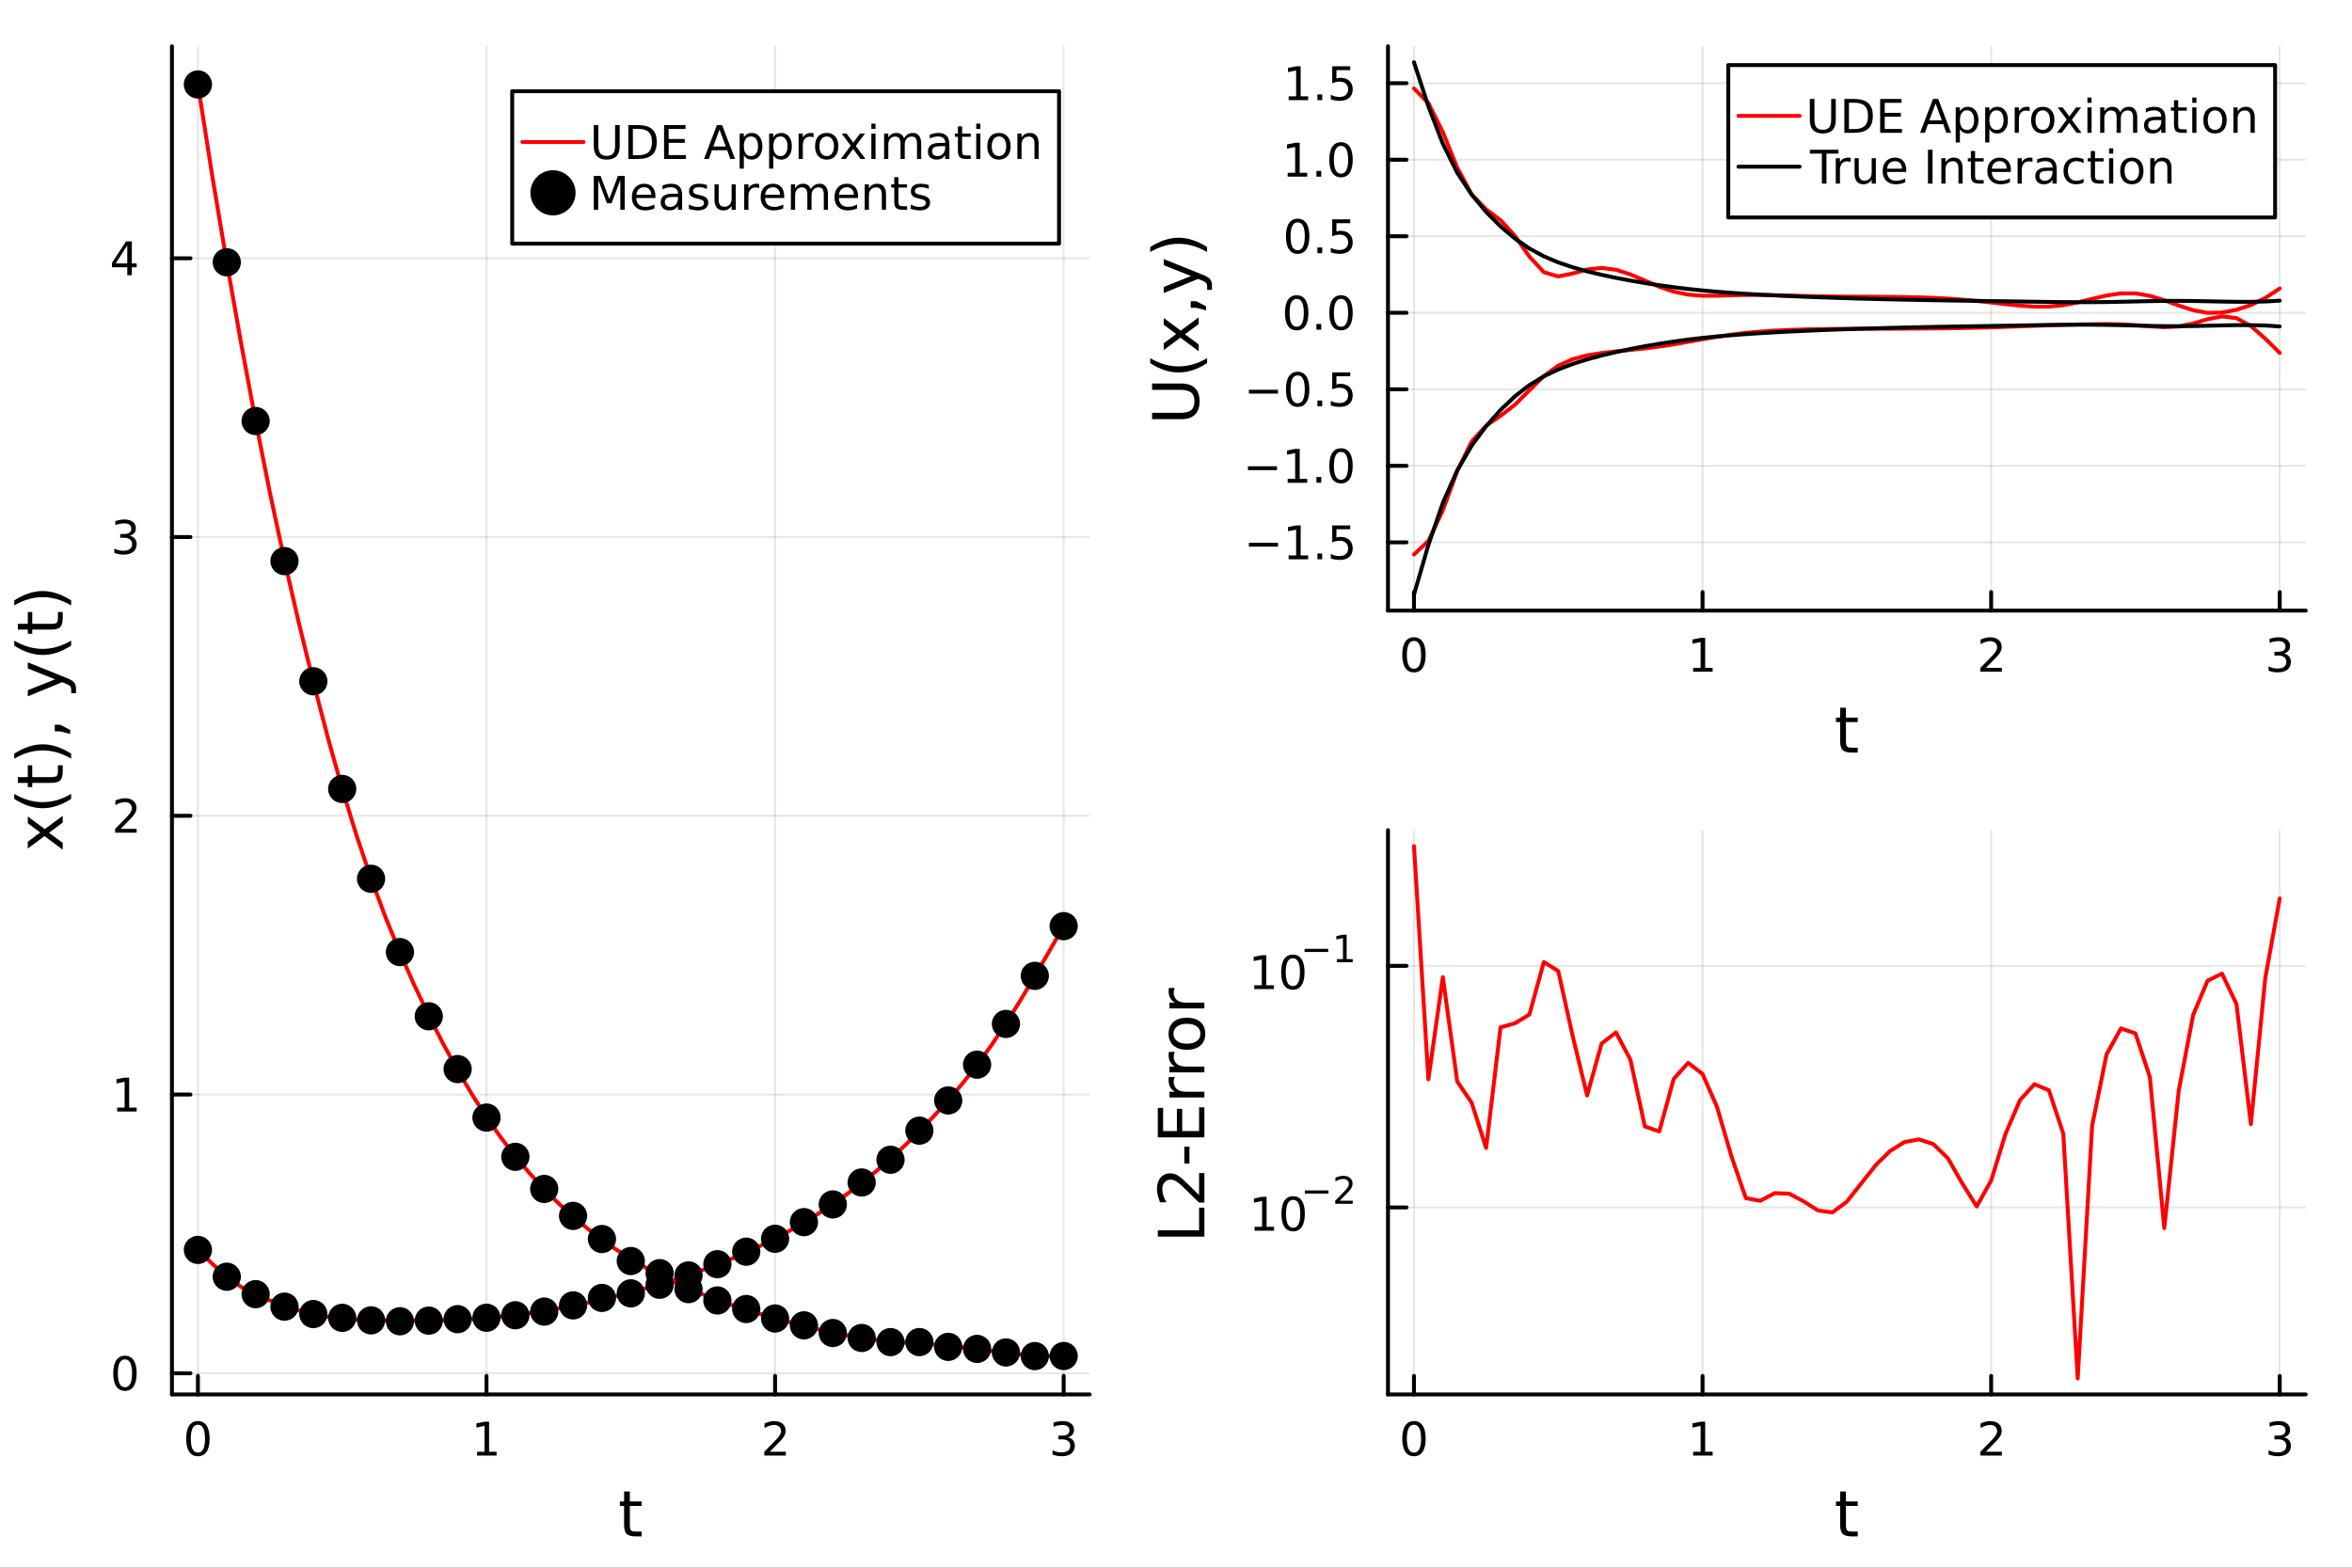 <?xml version="1.0" encoding="utf-8"?>
<svg xmlns="http://www.w3.org/2000/svg" xmlns:xlink="http://www.w3.org/1999/xlink" width="600" height="400" viewBox="0 0 2400 1600">
<rect x="0" y="0" width="2400" height="1600" fill="#333333" stroke="none"/>
<defs>
  <clipPath id="clip500">
    <rect x="0" y="0" width="2400" height="1600"/>
  </clipPath>
</defs>
<path clip-path="url(#clip500)" d="
M0 1600 L2400 1600 L2400 0 L0 0  Z
  " fill="#ffffff" fill-rule="evenodd" fill-opacity="1"/>
<defs>
  <clipPath id="clip501">
    <rect x="480" y="0" width="1681" height="1600"/>
  </clipPath>
</defs>
<path clip-path="url(#clip500)" d="
M175.445 1423.18 L1111.88 1423.18 L1111.88 47.244 L175.445 47.244  Z
  " fill="#ffffff" fill-rule="evenodd" fill-opacity="1"/>
<defs>
  <clipPath id="clip502">
    <rect x="175" y="47" width="937" height="1377"/>
  </clipPath>
</defs>
<polyline clip-path="url(#clip502)" style="stroke:#000000; stroke-linecap:round; stroke-linejoin:round; stroke-width:2; stroke-opacity:0.1; fill:none" points="
  201.948,1423.18 201.948,47.244 
  "/>
<polyline clip-path="url(#clip502)" style="stroke:#000000; stroke-linecap:round; stroke-linejoin:round; stroke-width:2; stroke-opacity:0.1; fill:none" points="
  496.423,1423.18 496.423,47.244 
  "/>
<polyline clip-path="url(#clip502)" style="stroke:#000000; stroke-linecap:round; stroke-linejoin:round; stroke-width:2; stroke-opacity:0.1; fill:none" points="
  790.898,1423.18 790.898,47.244 
  "/>
<polyline clip-path="url(#clip502)" style="stroke:#000000; stroke-linecap:round; stroke-linejoin:round; stroke-width:2; stroke-opacity:0.1; fill:none" points="
  1085.37,1423.18 1085.37,47.244 
  "/>
<polyline clip-path="url(#clip500)" style="stroke:#000000; stroke-linecap:round; stroke-linejoin:round; stroke-width:4; stroke-opacity:1; fill:none" points="
  175.445,1423.18 1111.88,1423.18 
  "/>
<polyline clip-path="url(#clip500)" style="stroke:#000000; stroke-linecap:round; stroke-linejoin:round; stroke-width:4; stroke-opacity:1; fill:none" points="
  201.948,1423.18 201.948,1404.28 
  "/>
<polyline clip-path="url(#clip500)" style="stroke:#000000; stroke-linecap:round; stroke-linejoin:round; stroke-width:4; stroke-opacity:1; fill:none" points="
  496.423,1423.18 496.423,1404.28 
  "/>
<polyline clip-path="url(#clip500)" style="stroke:#000000; stroke-linecap:round; stroke-linejoin:round; stroke-width:4; stroke-opacity:1; fill:none" points="
  790.898,1423.18 790.898,1404.28 
  "/>
<polyline clip-path="url(#clip500)" style="stroke:#000000; stroke-linecap:round; stroke-linejoin:round; stroke-width:4; stroke-opacity:1; fill:none" points="
  1085.37,1423.18 1085.37,1404.28 
  "/>
<path clip-path="url(#clip500)" d="M201.948 1454.1 Q198.337 1454.1 196.508 1457.66 Q194.703 1461.2 194.703 1468.33 Q194.703 1475.44 196.508 1479.01 Q198.337 1482.55 201.948 1482.55 Q205.582 1482.55 207.388 1479.01 Q209.216 1475.44 209.216 1468.33 Q209.216 1461.2 207.388 1457.66 Q205.582 1454.1 201.948 1454.1 M201.948 1450.39 Q207.758 1450.39 210.814 1455 Q213.892 1459.58 213.892 1468.33 Q213.892 1477.06 210.814 1481.67 Q207.758 1486.25 201.948 1486.25 Q196.138 1486.25 193.059 1481.67 Q190.004 1477.06 190.004 1468.33 Q190.004 1459.58 193.059 1455 Q196.138 1450.39 201.948 1450.39 Z" fill="#000000" fill-rule="evenodd" fill-opacity="1" /><path clip-path="url(#clip500)" d="M486.805 1481.64 L494.444 1481.64 L494.444 1455.28 L486.134 1456.95 L486.134 1452.69 L494.398 1451.02 L499.074 1451.02 L499.074 1481.64 L506.713 1481.64 L506.713 1485.58 L486.805 1485.58 L486.805 1481.64 Z" fill="#000000" fill-rule="evenodd" fill-opacity="1" /><path clip-path="url(#clip500)" d="M785.551 1481.64 L801.871 1481.64 L801.871 1485.58 L779.926 1485.58 L779.926 1481.64 Q782.588 1478.89 787.172 1474.26 Q791.778 1469.61 792.959 1468.27 Q795.204 1465.74 796.084 1464.01 Q796.986 1462.25 796.986 1460.56 Q796.986 1457.8 795.042 1456.07 Q793.121 1454.33 790.019 1454.33 Q787.82 1454.33 785.366 1455.09 Q782.936 1455.86 780.158 1457.41 L780.158 1452.69 Q782.982 1451.55 785.436 1450.97 Q787.889 1450.39 789.926 1450.39 Q795.297 1450.39 798.491 1453.08 Q801.685 1455.77 801.685 1460.26 Q801.685 1462.39 800.875 1464.31 Q800.088 1466.2 797.982 1468.8 Q797.403 1469.47 794.301 1472.69 Q791.199 1475.88 785.551 1481.64 Z" fill="#000000" fill-rule="evenodd" fill-opacity="1" /><path clip-path="url(#clip500)" d="M1089.62 1466.95 Q1092.98 1467.66 1094.85 1469.93 Q1096.75 1472.2 1096.75 1475.53 Q1096.75 1480.65 1093.23 1483.45 Q1089.71 1486.25 1083.23 1486.25 Q1081.06 1486.25 1078.74 1485.81 Q1076.45 1485.39 1074 1484.54 L1074 1480.02 Q1075.94 1481.16 1078.26 1481.74 Q1080.57 1482.32 1083.09 1482.32 Q1087.49 1482.32 1089.78 1480.58 Q1092.1 1478.84 1092.1 1475.53 Q1092.1 1472.48 1089.95 1470.77 Q1087.82 1469.03 1084 1469.03 L1079.97 1469.03 L1079.97 1465.19 L1084.18 1465.19 Q1087.63 1465.19 1089.46 1463.82 Q1091.29 1462.43 1091.29 1459.84 Q1091.29 1457.18 1089.39 1455.77 Q1087.51 1454.33 1084 1454.33 Q1082.08 1454.33 1079.88 1454.75 Q1077.68 1455.16 1075.04 1456.04 L1075.04 1451.88 Q1077.7 1451.14 1080.01 1450.77 Q1082.35 1450.39 1084.41 1450.39 Q1089.74 1450.39 1092.84 1452.83 Q1095.94 1455.23 1095.94 1459.35 Q1095.94 1462.22 1094.3 1464.21 Q1092.65 1466.18 1089.62 1466.95 Z" fill="#000000" fill-rule="evenodd" fill-opacity="1" /><path clip-path="url(#clip500)" d="M642.722 1522.27 L642.722 1532.4 L654.785 1532.4 L654.785 1536.95 L642.722 1536.95 L642.722 1556.3 Q642.722 1560.66 643.9 1561.9 Q645.109 1563.14 648.769 1563.14 L654.785 1563.14 L654.785 1568.04 L648.769 1568.04 Q641.99 1568.04 639.412 1565.53 Q636.834 1562.98 636.834 1556.3 L636.834 1536.95 L632.537 1536.95 L632.537 1532.4 L636.834 1532.4 L636.834 1522.27 L642.722 1522.27 Z" fill="#000000" fill-rule="evenodd" fill-opacity="1" /><polyline clip-path="url(#clip502)" style="stroke:#000000; stroke-linecap:round; stroke-linejoin:round; stroke-width:2; stroke-opacity:0.1; fill:none" points="
  175.445,1401.59 1111.88,1401.59 
  "/>
<polyline clip-path="url(#clip502)" style="stroke:#000000; stroke-linecap:round; stroke-linejoin:round; stroke-width:2; stroke-opacity:0.1; fill:none" points="
  175.445,1117.09 1111.88,1117.09 
  "/>
<polyline clip-path="url(#clip502)" style="stroke:#000000; stroke-linecap:round; stroke-linejoin:round; stroke-width:2; stroke-opacity:0.1; fill:none" points="
  175.445,832.601 1111.88,832.601 
  "/>
<polyline clip-path="url(#clip502)" style="stroke:#000000; stroke-linecap:round; stroke-linejoin:round; stroke-width:2; stroke-opacity:0.1; fill:none" points="
  175.445,548.108 1111.88,548.108 
  "/>
<polyline clip-path="url(#clip502)" style="stroke:#000000; stroke-linecap:round; stroke-linejoin:round; stroke-width:2; stroke-opacity:0.1; fill:none" points="
  175.445,263.615 1111.88,263.615 
  "/>
<polyline clip-path="url(#clip500)" style="stroke:#000000; stroke-linecap:round; stroke-linejoin:round; stroke-width:4; stroke-opacity:1; fill:none" points="
  175.445,1423.18 175.445,47.244 
  "/>
<polyline clip-path="url(#clip500)" style="stroke:#000000; stroke-linecap:round; stroke-linejoin:round; stroke-width:4; stroke-opacity:1; fill:none" points="
  175.445,1401.59 194.343,1401.59 
  "/>
<polyline clip-path="url(#clip500)" style="stroke:#000000; stroke-linecap:round; stroke-linejoin:round; stroke-width:4; stroke-opacity:1; fill:none" points="
  175.445,1117.09 194.343,1117.09 
  "/>
<polyline clip-path="url(#clip500)" style="stroke:#000000; stroke-linecap:round; stroke-linejoin:round; stroke-width:4; stroke-opacity:1; fill:none" points="
  175.445,832.601 194.343,832.601 
  "/>
<polyline clip-path="url(#clip500)" style="stroke:#000000; stroke-linecap:round; stroke-linejoin:round; stroke-width:4; stroke-opacity:1; fill:none" points="
  175.445,548.108 194.343,548.108 
  "/>
<polyline clip-path="url(#clip500)" style="stroke:#000000; stroke-linecap:round; stroke-linejoin:round; stroke-width:4; stroke-opacity:1; fill:none" points="
  175.445,263.615 194.343,263.615 
  "/>
<path clip-path="url(#clip500)" d="M127.501 1387.39 Q123.89 1387.39 122.061 1390.95 Q120.255 1394.49 120.255 1401.62 Q120.255 1408.73 122.061 1412.29 Q123.89 1415.84 127.501 1415.84 Q131.135 1415.84 132.941 1412.29 Q134.769 1408.73 134.769 1401.62 Q134.769 1394.49 132.941 1390.95 Q131.135 1387.39 127.501 1387.39 M127.501 1383.68 Q133.311 1383.68 136.367 1388.29 Q139.445 1392.87 139.445 1401.62 Q139.445 1410.35 136.367 1414.96 Q133.311 1419.54 127.501 1419.54 Q121.691 1419.54 118.612 1414.96 Q115.556 1410.35 115.556 1401.62 Q115.556 1392.87 118.612 1388.29 Q121.691 1383.68 127.501 1383.68 Z" fill="#000000" fill-rule="evenodd" fill-opacity="1" /><path clip-path="url(#clip500)" d="M119.538 1130.44 L127.177 1130.44 L127.177 1104.07 L118.867 1105.74 L118.867 1101.48 L127.13 1099.81 L131.806 1099.81 L131.806 1130.44 L139.445 1130.44 L139.445 1134.37 L119.538 1134.37 L119.538 1130.44 Z" fill="#000000" fill-rule="evenodd" fill-opacity="1" /><path clip-path="url(#clip500)" d="M123.126 845.946 L139.445 845.946 L139.445 849.881 L117.501 849.881 L117.501 845.946 Q120.163 843.191 124.746 838.562 Q129.353 833.909 130.533 832.567 Q132.779 830.043 133.658 828.307 Q134.561 826.548 134.561 824.858 Q134.561 822.104 132.617 820.368 Q130.695 818.631 127.593 818.631 Q125.394 818.631 122.941 819.395 Q120.51 820.159 117.732 821.71 L117.732 816.988 Q120.556 815.854 123.01 815.275 Q125.464 814.696 127.501 814.696 Q132.871 814.696 136.066 817.381 Q139.26 820.067 139.26 824.557 Q139.26 826.687 138.45 828.608 Q137.663 830.506 135.556 833.099 Q134.978 833.77 131.876 836.988 Q128.774 840.182 123.126 845.946 Z" fill="#000000" fill-rule="evenodd" fill-opacity="1" /><path clip-path="url(#clip500)" d="M132.316 546.754 Q135.672 547.471 137.547 549.74 Q139.445 552.008 139.445 555.342 Q139.445 560.457 135.927 563.258 Q132.408 566.059 125.927 566.059 Q123.751 566.059 121.436 565.619 Q119.144 565.203 116.691 564.346 L116.691 559.832 Q118.635 560.967 120.95 561.545 Q123.265 562.124 125.788 562.124 Q130.186 562.124 132.478 560.388 Q134.792 558.652 134.792 555.342 Q134.792 552.286 132.64 550.573 Q130.51 548.837 126.691 548.837 L122.663 548.837 L122.663 544.995 L126.876 544.995 Q130.325 544.995 132.154 543.629 Q133.982 542.24 133.982 539.647 Q133.982 536.985 132.084 535.573 Q130.209 534.138 126.691 534.138 Q124.769 534.138 122.57 534.555 Q120.371 534.971 117.732 535.851 L117.732 531.684 Q120.394 530.944 122.709 530.573 Q125.047 530.203 127.107 530.203 Q132.431 530.203 135.533 532.633 Q138.635 535.041 138.635 539.161 Q138.635 542.032 136.992 544.022 Q135.348 545.99 132.316 546.754 Z" fill="#000000" fill-rule="evenodd" fill-opacity="1" /><path clip-path="url(#clip500)" d="M129.862 250.409 L118.056 268.858 L129.862 268.858 L129.862 250.409 M128.635 246.335 L134.515 246.335 L134.515 268.858 L139.445 268.858 L139.445 272.747 L134.515 272.747 L134.515 280.895 L129.862 280.895 L129.862 272.747 L114.26 272.747 L114.26 268.233 L128.635 246.335 Z" fill="#000000" fill-rule="evenodd" fill-opacity="1" /><path clip-path="url(#clip500)" d="M28.356 833.292 L45.703 846.182 L64.004 832.623 L64.004 839.53 L50 849.906 L64.004 860.282 L64.004 867.189 L45.353 853.344 L28.356 866.011 L28.356 859.105 L41.056 849.651 L28.356 840.198 L28.356 833.292 Z" fill="#000000" fill-rule="evenodd" fill-opacity="1" /><path clip-path="url(#clip500)" d="M14.543 810.28 Q21.863 814.545 29.025 816.613 Q36.186 818.682 43.538 818.682 Q50.891 818.682 58.116 816.613 Q65.309 814.513 72.598 810.28 L72.598 815.372 Q65.118 820.146 57.893 822.534 Q50.668 824.889 43.538 824.889 Q36.441 824.889 29.247 822.534 Q22.054 820.178 14.543 815.372 L14.543 810.28 Z" fill="#000000" fill-rule="evenodd" fill-opacity="1" /><path clip-path="url(#clip500)" d="M18.235 793.124 L28.356 793.124 L28.356 781.061 L32.908 781.061 L32.908 793.124 L52.259 793.124 Q56.62 793.124 57.861 791.946 Q59.103 790.737 59.103 787.077 L59.103 781.061 L64.004 781.061 L64.004 787.077 Q64.004 793.856 61.49 796.434 Q58.943 799.012 52.259 799.012 L32.908 799.012 L32.908 803.309 L28.356 803.309 L28.356 799.012 L18.235 799.012 L18.235 793.124 Z" fill="#000000" fill-rule="evenodd" fill-opacity="1" /><path clip-path="url(#clip500)" d="M14.543 774.281 L14.543 769.189 Q22.054 764.415 29.247 762.059 Q36.441 759.672 43.538 759.672 Q50.668 759.672 57.893 762.059 Q65.118 764.415 72.598 769.189 L72.598 774.281 Q65.309 770.048 58.116 767.979 Q50.891 765.879 43.538 765.879 Q36.186 765.879 29.025 767.979 Q21.863 770.048 14.543 774.281 Z" fill="#000000" fill-rule="evenodd" fill-opacity="1" /><path clip-path="url(#clip500)" d="M55.92 746.432 L55.92 739.716 L61.394 739.716 L71.579 744.936 L71.579 749.041 L61.394 746.432 L55.92 746.432 Z" fill="#000000" fill-rule="evenodd" fill-opacity="1" /><path clip-path="url(#clip500)" d="M67.314 691.655 Q73.68 694.137 75.622 696.493 Q77.563 698.848 77.563 702.795 L77.563 707.473 L72.662 707.473 L72.662 704.036 Q72.662 701.617 71.516 700.28 Q70.37 698.943 66.105 697.32 L63.431 696.27 L28.356 710.688 L28.356 704.482 L56.238 693.342 L28.356 682.202 L28.356 675.995 L67.314 691.655 Z" fill="#000000" fill-rule="evenodd" fill-opacity="1" /><path clip-path="url(#clip500)" d="M14.543 653.842 Q21.863 658.107 29.025 660.176 Q36.186 662.245 43.538 662.245 Q50.891 662.245 58.116 660.176 Q65.309 658.076 72.598 653.842 L72.598 658.935 Q65.118 663.709 57.893 666.096 Q50.668 668.452 43.538 668.452 Q36.441 668.452 29.247 666.096 Q22.054 663.741 14.543 658.935 L14.543 653.842 Z" fill="#000000" fill-rule="evenodd" fill-opacity="1" /><path clip-path="url(#clip500)" d="M18.235 636.687 L28.356 636.687 L28.356 624.624 L32.908 624.624 L32.908 636.687 L52.259 636.687 Q56.62 636.687 57.861 635.509 Q59.103 634.3 59.103 630.639 L59.103 624.624 L64.004 624.624 L64.004 630.639 Q64.004 637.419 61.49 639.997 Q58.943 642.575 52.259 642.575 L32.908 642.575 L32.908 646.872 L28.356 646.872 L28.356 642.575 L18.235 642.575 L18.235 636.687 Z" fill="#000000" fill-rule="evenodd" fill-opacity="1" /><path clip-path="url(#clip500)" d="M14.543 617.844 L14.543 612.752 Q22.054 607.977 29.247 605.622 Q36.441 603.235 43.538 603.235 Q50.668 603.235 57.893 605.622 Q65.118 607.977 72.598 612.752 L72.598 617.844 Q65.309 613.611 58.116 611.542 Q50.891 609.442 43.538 609.442 Q36.186 609.442 29.025 611.542 Q21.863 613.611 14.543 617.844 Z" fill="#000000" fill-rule="evenodd" fill-opacity="1" /><polyline clip-path="url(#clip502)" style="stroke:#ff0000; stroke-linecap:round; stroke-linejoin:round; stroke-width:4; stroke-opacity:1; fill:none" points="
  201.948,1275.68 216.672,1289.92 231.396,1303.01 246.119,1313.48 260.843,1321.24 275.567,1327.37 290.291,1332.75 305.014,1337.52 319.738,1341.37 334.462,1344.08 
  349.186,1345.76 363.909,1346.76 378.633,1347.33 393.357,1347.66 408.081,1347.82 422.804,1347.85 437.528,1347.74 452.252,1347.46 466.976,1346.96 481.699,1346.21 
  496.423,1345.15 511.147,1343.78 525.871,1342.1 540.595,1340.12 555.318,1337.86 570.042,1335.33 584.766,1332.56 599.49,1329.54 614.213,1326.29 628.937,1322.79 
  643.661,1319.05 658.385,1315.04 673.108,1310.76 687.832,1306.19 702.556,1301.31 717.28,1296.09 732.003,1290.52 746.727,1284.55 761.451,1278.17 776.175,1271.33 
  790.898,1264 805.622,1256.13 820.346,1247.69 835.07,1238.64 849.794,1228.92 864.517,1218.5 879.241,1207.35 893.965,1195.42 908.689,1182.66 923.412,1169.05 
  938.136,1154.58 952.86,1139.23 967.584,1122.96 982.307,1105.61 997.031,1086.93 1011.75,1066.62 1026.48,1044.58 1041.2,1020.99 1055.93,996.271 1070.65,970.898 
  1085.37,945.135 
  "/>
<polyline clip-path="url(#clip502)" style="stroke:#ff0000; stroke-linecap:round; stroke-linejoin:round; stroke-width:4; stroke-opacity:1; fill:none" points="
  201.948,86.186 216.672,180.025 231.396,267.731 246.119,350.881 260.843,429.725 275.567,503.59 290.291,572.167 305.014,635.98 319.738,695.968 334.462,752.488 
  349.186,805.017 363.909,853.028 378.633,896.559 393.357,936.084 408.081,972.222 422.804,1005.55 437.528,1036.49 452.252,1065.34 466.976,1092.19 481.699,1117.09 
  496.423,1140.02 511.147,1161.03 525.871,1180.2 540.595,1197.68 555.318,1213.64 570.042,1228.24 584.766,1241.62 599.49,1253.87 614.213,1265.1 628.937,1275.39 
  643.661,1284.81 658.385,1293.43 673.108,1301.31 687.832,1308.52 702.556,1315.12 717.28,1321.18 732.003,1326.75 746.727,1331.89 761.451,1336.67 776.175,1341.15 
  790.898,1345.37 805.622,1349.36 820.346,1353.16 835.07,1356.75 849.794,1360.07 864.517,1363.04 879.241,1365.57 893.965,1367.59 908.689,1369.12 923.412,1370.27 
  938.136,1371.23 952.86,1372.21 967.584,1373.42 982.307,1374.96 997.031,1376.83 1011.75,1378.88 1026.48,1380.85 1041.2,1382.5 1055.93,1383.68 1070.65,1384.24 
  1085.37,1384.01 
  "/>
<circle clip-path="url(#clip502)" cx="201.948" cy="1275.68" r="14.4" fill="#000000" fill-rule="evenodd" fill-opacity="1" stroke="none"/>
<circle clip-path="url(#clip502)" cx="231.396" cy="1303.03" r="14.4" fill="#000000" fill-rule="evenodd" fill-opacity="1" stroke="none"/>
<circle clip-path="url(#clip502)" cx="260.843" cy="1320.83" r="14.4" fill="#000000" fill-rule="evenodd" fill-opacity="1" stroke="none"/>
<circle clip-path="url(#clip502)" cx="290.291" cy="1333.58" r="14.4" fill="#000000" fill-rule="evenodd" fill-opacity="1" stroke="none"/>
<circle clip-path="url(#clip502)" cx="319.738" cy="1341.14" r="14.4" fill="#000000" fill-rule="evenodd" fill-opacity="1" stroke="none"/>
<circle clip-path="url(#clip502)" cx="349.186" cy="1345.01" r="14.4" fill="#000000" fill-rule="evenodd" fill-opacity="1" stroke="none"/>
<circle clip-path="url(#clip502)" cx="378.633" cy="1347.56" r="14.4" fill="#000000" fill-rule="evenodd" fill-opacity="1" stroke="none"/>
<circle clip-path="url(#clip502)" cx="408.081" cy="1348.49" r="14.4" fill="#000000" fill-rule="evenodd" fill-opacity="1" stroke="none"/>
<circle clip-path="url(#clip502)" cx="437.528" cy="1347.87" r="14.4" fill="#000000" fill-rule="evenodd" fill-opacity="1" stroke="none"/>
<circle clip-path="url(#clip502)" cx="466.976" cy="1346.36" r="14.4" fill="#000000" fill-rule="evenodd" fill-opacity="1" stroke="none"/>
<circle clip-path="url(#clip502)" cx="496.423" cy="1344.91" r="14.4" fill="#000000" fill-rule="evenodd" fill-opacity="1" stroke="none"/>
<circle clip-path="url(#clip502)" cx="525.871" cy="1342.37" r="14.4" fill="#000000" fill-rule="evenodd" fill-opacity="1" stroke="none"/>
<circle clip-path="url(#clip502)" cx="555.318" cy="1338.64" r="14.4" fill="#000000" fill-rule="evenodd" fill-opacity="1" stroke="none"/>
<circle clip-path="url(#clip502)" cx="584.766" cy="1332.27" r="14.4" fill="#000000" fill-rule="evenodd" fill-opacity="1" stroke="none"/>
<circle clip-path="url(#clip502)" cx="614.213" cy="1324.66" r="14.4" fill="#000000" fill-rule="evenodd" fill-opacity="1" stroke="none"/>
<circle clip-path="url(#clip502)" cx="643.661" cy="1320.02" r="14.4" fill="#000000" fill-rule="evenodd" fill-opacity="1" stroke="none"/>
<circle clip-path="url(#clip502)" cx="673.108" cy="1311.28" r="14.4" fill="#000000" fill-rule="evenodd" fill-opacity="1" stroke="none"/>
<circle clip-path="url(#clip502)" cx="702.556" cy="1301.71" r="14.4" fill="#000000" fill-rule="evenodd" fill-opacity="1" stroke="none"/>
<circle clip-path="url(#clip502)" cx="732.003" cy="1290.25" r="14.4" fill="#000000" fill-rule="evenodd" fill-opacity="1" stroke="none"/>
<circle clip-path="url(#clip502)" cx="761.451" cy="1277.49" r="14.4" fill="#000000" fill-rule="evenodd" fill-opacity="1" stroke="none"/>
<circle clip-path="url(#clip502)" cx="790.898" cy="1264.31" r="14.4" fill="#000000" fill-rule="evenodd" fill-opacity="1" stroke="none"/>
<circle clip-path="url(#clip502)" cx="820.346" cy="1247.34" r="14.4" fill="#000000" fill-rule="evenodd" fill-opacity="1" stroke="none"/>
<circle clip-path="url(#clip502)" cx="849.794" cy="1229.26" r="14.4" fill="#000000" fill-rule="evenodd" fill-opacity="1" stroke="none"/>
<circle clip-path="url(#clip502)" cx="879.241" cy="1206.86" r="14.4" fill="#000000" fill-rule="evenodd" fill-opacity="1" stroke="none"/>
<circle clip-path="url(#clip502)" cx="908.689" cy="1183.65" r="14.4" fill="#000000" fill-rule="evenodd" fill-opacity="1" stroke="none"/>
<circle clip-path="url(#clip502)" cx="938.136" cy="1153.96" r="14.4" fill="#000000" fill-rule="evenodd" fill-opacity="1" stroke="none"/>
<circle clip-path="url(#clip502)" cx="967.584" cy="1123.13" r="14.4" fill="#000000" fill-rule="evenodd" fill-opacity="1" stroke="none"/>
<circle clip-path="url(#clip502)" cx="997.031" cy="1086.6" r="14.4" fill="#000000" fill-rule="evenodd" fill-opacity="1" stroke="none"/>
<circle clip-path="url(#clip502)" cx="1026.48" cy="1045.04" r="14.4" fill="#000000" fill-rule="evenodd" fill-opacity="1" stroke="none"/>
<circle clip-path="url(#clip502)" cx="1055.93" cy="995.963" r="14.4" fill="#000000" fill-rule="evenodd" fill-opacity="1" stroke="none"/>
<circle clip-path="url(#clip502)" cx="1085.37" cy="945.23" r="14.4" fill="#000000" fill-rule="evenodd" fill-opacity="1" stroke="none"/>
<circle clip-path="url(#clip502)" cx="201.948" cy="86.186" r="14.4" fill="#000000" fill-rule="evenodd" fill-opacity="1" stroke="none"/>
<circle clip-path="url(#clip502)" cx="231.396" cy="267.651" r="14.4" fill="#000000" fill-rule="evenodd" fill-opacity="1" stroke="none"/>
<circle clip-path="url(#clip502)" cx="260.843" cy="429.699" r="14.4" fill="#000000" fill-rule="evenodd" fill-opacity="1" stroke="none"/>
<circle clip-path="url(#clip502)" cx="290.291" cy="572.676" r="14.4" fill="#000000" fill-rule="evenodd" fill-opacity="1" stroke="none"/>
<circle clip-path="url(#clip502)" cx="319.738" cy="695.311" r="14.4" fill="#000000" fill-rule="evenodd" fill-opacity="1" stroke="none"/>
<circle clip-path="url(#clip502)" cx="349.186" cy="805.205" r="14.4" fill="#000000" fill-rule="evenodd" fill-opacity="1" stroke="none"/>
<circle clip-path="url(#clip502)" cx="378.633" cy="896.899" r="14.4" fill="#000000" fill-rule="evenodd" fill-opacity="1" stroke="none"/>
<circle clip-path="url(#clip502)" cx="408.081" cy="971.689" r="14.4" fill="#000000" fill-rule="evenodd" fill-opacity="1" stroke="none"/>
<circle clip-path="url(#clip502)" cx="437.528" cy="1037.24" r="14.4" fill="#000000" fill-rule="evenodd" fill-opacity="1" stroke="none"/>
<circle clip-path="url(#clip502)" cx="466.976" cy="1091.12" r="14.4" fill="#000000" fill-rule="evenodd" fill-opacity="1" stroke="none"/>
<circle clip-path="url(#clip502)" cx="496.423" cy="1140.61" r="14.4" fill="#000000" fill-rule="evenodd" fill-opacity="1" stroke="none"/>
<circle clip-path="url(#clip502)" cx="525.871" cy="1180.65" r="14.4" fill="#000000" fill-rule="evenodd" fill-opacity="1" stroke="none"/>
<circle clip-path="url(#clip502)" cx="555.318" cy="1213.44" r="14.4" fill="#000000" fill-rule="evenodd" fill-opacity="1" stroke="none"/>
<circle clip-path="url(#clip502)" cx="584.766" cy="1240.97" r="14.4" fill="#000000" fill-rule="evenodd" fill-opacity="1" stroke="none"/>
<circle clip-path="url(#clip502)" cx="614.213" cy="1264.57" r="14.4" fill="#000000" fill-rule="evenodd" fill-opacity="1" stroke="none"/>
<circle clip-path="url(#clip502)" cx="643.661" cy="1287.02" r="14.4" fill="#000000" fill-rule="evenodd" fill-opacity="1" stroke="none"/>
<circle clip-path="url(#clip502)" cx="673.108" cy="1299.41" r="14.4" fill="#000000" fill-rule="evenodd" fill-opacity="1" stroke="none"/>
<circle clip-path="url(#clip502)" cx="702.556" cy="1315.7" r="14.4" fill="#000000" fill-rule="evenodd" fill-opacity="1" stroke="none"/>
<circle clip-path="url(#clip502)" cx="732.003" cy="1327.28" r="14.4" fill="#000000" fill-rule="evenodd" fill-opacity="1" stroke="none"/>
<circle clip-path="url(#clip502)" cx="761.451" cy="1335.99" r="14.4" fill="#000000" fill-rule="evenodd" fill-opacity="1" stroke="none"/>
<circle clip-path="url(#clip502)" cx="790.898" cy="1345.66" r="14.4" fill="#000000" fill-rule="evenodd" fill-opacity="1" stroke="none"/>
<circle clip-path="url(#clip502)" cx="820.346" cy="1352.66" r="14.4" fill="#000000" fill-rule="evenodd" fill-opacity="1" stroke="none"/>
<circle clip-path="url(#clip502)" cx="849.794" cy="1360.51" r="14.4" fill="#000000" fill-rule="evenodd" fill-opacity="1" stroke="none"/>
<circle clip-path="url(#clip502)" cx="879.241" cy="1365.54" r="14.4" fill="#000000" fill-rule="evenodd" fill-opacity="1" stroke="none"/>
<circle clip-path="url(#clip502)" cx="908.689" cy="1369.77" r="14.4" fill="#000000" fill-rule="evenodd" fill-opacity="1" stroke="none"/>
<circle clip-path="url(#clip502)" cx="938.136" cy="1369.74" r="14.4" fill="#000000" fill-rule="evenodd" fill-opacity="1" stroke="none"/>
<circle clip-path="url(#clip502)" cx="967.584" cy="1374.61" r="14.4" fill="#000000" fill-rule="evenodd" fill-opacity="1" stroke="none"/>
<circle clip-path="url(#clip502)" cx="997.031" cy="1376.71" r="14.4" fill="#000000" fill-rule="evenodd" fill-opacity="1" stroke="none"/>
<circle clip-path="url(#clip502)" cx="1026.48" cy="1380.32" r="14.4" fill="#000000" fill-rule="evenodd" fill-opacity="1" stroke="none"/>
<circle clip-path="url(#clip502)" cx="1055.93" cy="1384.05" r="14.4" fill="#000000" fill-rule="evenodd" fill-opacity="1" stroke="none"/>
<circle clip-path="url(#clip502)" cx="1085.37" cy="1383.96" r="14.4" fill="#000000" fill-rule="evenodd" fill-opacity="1" stroke="none"/>
<path clip-path="url(#clip500)" d="
M522.658 248.629 L1080.66 248.629 L1080.66 93.109 L522.658 93.109  Z
  " fill="#ffffff" fill-rule="evenodd" fill-opacity="1"/>
<polyline clip-path="url(#clip500)" style="stroke:#000000; stroke-linecap:round; stroke-linejoin:round; stroke-width:4; stroke-opacity:1; fill:none" points="
  522.658,248.629 1080.66,248.629 1080.66,93.109 522.658,93.109 522.658,248.629 
  "/>
<polyline clip-path="url(#clip500)" style="stroke:#ff0000; stroke-linecap:round; stroke-linejoin:round; stroke-width:4; stroke-opacity:1; fill:none" points="
  533.063,144.949 595.492,144.949 
  "/>
<path clip-path="url(#clip500)" d="M605.897 127.669 L610.596 127.669 L610.596 148.664 Q610.596 154.219 612.61 156.673 Q614.623 159.104 619.137 159.104 Q623.628 159.104 625.642 156.673 Q627.656 154.219 627.656 148.664 L627.656 127.669 L632.355 127.669 L632.355 149.243 Q632.355 156.002 628.998 159.451 Q625.665 162.9 619.137 162.9 Q612.586 162.9 609.23 159.451 Q605.897 156.002 605.897 149.243 L605.897 127.669 Z" fill="#000000" fill-rule="evenodd" fill-opacity="1" /><path clip-path="url(#clip500)" d="M645.804 131.511 L645.804 158.386 L651.452 158.386 Q658.605 158.386 661.915 155.145 Q665.248 151.905 665.248 144.914 Q665.248 137.969 661.915 134.752 Q658.605 131.511 651.452 131.511 L645.804 131.511 M641.128 127.669 L650.734 127.669 Q660.781 127.669 665.48 131.858 Q670.179 136.025 670.179 144.914 Q670.179 153.849 665.456 158.039 Q660.734 162.229 650.734 162.229 L641.128 162.229 L641.128 127.669 Z" fill="#000000" fill-rule="evenodd" fill-opacity="1" /><path clip-path="url(#clip500)" d="M677.632 127.669 L699.484 127.669 L699.484 131.604 L682.308 131.604 L682.308 141.835 L698.767 141.835 L698.767 145.77 L682.308 145.77 L682.308 158.293 L699.901 158.293 L699.901 162.229 L677.632 162.229 L677.632 127.669 Z" fill="#000000" fill-rule="evenodd" fill-opacity="1" /><path clip-path="url(#clip500)" d="M734.206 132.275 L727.864 149.474 L740.572 149.474 L734.206 132.275 M731.567 127.669 L736.868 127.669 L750.039 162.229 L745.178 162.229 L742.03 153.363 L726.452 153.363 L723.303 162.229 L718.373 162.229 L731.567 127.669 Z" fill="#000000" fill-rule="evenodd" fill-opacity="1" /><path clip-path="url(#clip500)" d="M759.021 158.34 L759.021 172.09 L754.738 172.09 L754.738 136.303 L759.021 136.303 L759.021 140.238 Q760.363 137.923 762.4 136.812 Q764.461 135.678 767.308 135.678 Q772.03 135.678 774.97 139.428 Q777.933 143.178 777.933 149.289 Q777.933 155.4 774.97 159.15 Q772.03 162.9 767.308 162.9 Q764.461 162.9 762.4 161.789 Q760.363 160.655 759.021 158.34 M773.511 149.289 Q773.511 144.59 771.567 141.928 Q769.646 139.243 766.266 139.243 Q762.887 139.243 760.942 141.928 Q759.021 144.59 759.021 149.289 Q759.021 153.988 760.942 156.673 Q762.887 159.335 766.266 159.335 Q769.646 159.335 771.567 156.673 Q773.511 153.988 773.511 149.289 Z" fill="#000000" fill-rule="evenodd" fill-opacity="1" /><path clip-path="url(#clip500)" d="M789.113 158.34 L789.113 172.09 L784.831 172.09 L784.831 136.303 L789.113 136.303 L789.113 140.238 Q790.456 137.923 792.493 136.812 Q794.553 135.678 797.4 135.678 Q802.122 135.678 805.062 139.428 Q808.025 143.178 808.025 149.289 Q808.025 155.4 805.062 159.15 Q802.122 162.9 797.4 162.9 Q794.553 162.9 792.493 161.789 Q790.456 160.655 789.113 158.34 M803.604 149.289 Q803.604 144.59 801.659 141.928 Q799.738 139.243 796.359 139.243 Q792.979 139.243 791.035 141.928 Q789.113 144.59 789.113 149.289 Q789.113 153.988 791.035 156.673 Q792.979 159.335 796.359 159.335 Q799.738 159.335 801.659 156.673 Q803.604 153.988 803.604 149.289 Z" fill="#000000" fill-rule="evenodd" fill-opacity="1" /><path clip-path="url(#clip500)" d="M830.108 140.284 Q829.391 139.868 828.534 139.682 Q827.701 139.474 826.682 139.474 Q823.071 139.474 821.127 141.835 Q819.206 144.173 819.206 148.571 L819.206 162.229 L814.923 162.229 L814.923 136.303 L819.206 136.303 L819.206 140.331 Q820.548 137.969 822.701 136.835 Q824.854 135.678 827.932 135.678 Q828.372 135.678 828.905 135.747 Q829.437 135.794 830.085 135.909 L830.108 140.284 Z" fill="#000000" fill-rule="evenodd" fill-opacity="1" /><path clip-path="url(#clip500)" d="M843.581 139.289 Q840.155 139.289 838.164 141.974 Q836.173 144.636 836.173 149.289 Q836.173 153.942 838.141 156.627 Q840.131 159.289 843.581 159.289 Q846.983 159.289 848.974 156.604 Q850.965 153.918 850.965 149.289 Q850.965 144.682 848.974 141.997 Q846.983 139.289 843.581 139.289 M843.581 135.678 Q849.136 135.678 852.307 139.289 Q855.479 142.9 855.479 149.289 Q855.479 155.655 852.307 159.289 Q849.136 162.9 843.581 162.9 Q838.002 162.9 834.831 159.289 Q831.682 155.655 831.682 149.289 Q831.682 142.9 834.831 139.289 Q838.002 135.678 843.581 135.678 Z" fill="#000000" fill-rule="evenodd" fill-opacity="1" /><path clip-path="url(#clip500)" d="M882.631 136.303 L873.256 148.919 L883.117 162.229 L878.094 162.229 L870.548 152.043 L863.002 162.229 L857.979 162.229 L868.048 148.664 L858.835 136.303 L863.858 136.303 L870.733 145.539 L877.608 136.303 L882.631 136.303 Z" fill="#000000" fill-rule="evenodd" fill-opacity="1" /><path clip-path="url(#clip500)" d="M889.136 136.303 L893.395 136.303 L893.395 162.229 L889.136 162.229 L889.136 136.303 M889.136 126.21 L893.395 126.21 L893.395 131.604 L889.136 131.604 L889.136 126.21 Z" fill="#000000" fill-rule="evenodd" fill-opacity="1" /><path clip-path="url(#clip500)" d="M922.492 141.28 Q924.089 138.409 926.312 137.044 Q928.534 135.678 931.543 135.678 Q935.594 135.678 937.793 138.525 Q939.992 141.349 939.992 146.581 L939.992 162.229 L935.71 162.229 L935.71 146.719 Q935.71 142.993 934.39 141.187 Q933.071 139.382 930.362 139.382 Q927.052 139.382 925.131 141.581 Q923.21 143.78 923.21 147.576 L923.21 162.229 L918.927 162.229 L918.927 146.719 Q918.927 142.969 917.608 141.187 Q916.288 139.382 913.534 139.382 Q910.27 139.382 908.349 141.604 Q906.427 143.803 906.427 147.576 L906.427 162.229 L902.145 162.229 L902.145 136.303 L906.427 136.303 L906.427 140.331 Q907.886 137.946 909.923 136.812 Q911.96 135.678 914.761 135.678 Q917.585 135.678 919.552 137.113 Q921.543 138.548 922.492 141.28 Z" fill="#000000" fill-rule="evenodd" fill-opacity="1" /><path clip-path="url(#clip500)" d="M960.27 149.196 Q955.108 149.196 953.117 150.377 Q951.126 151.557 951.126 154.405 Q951.126 156.673 952.608 158.016 Q954.112 159.335 956.682 159.335 Q960.223 159.335 962.353 156.835 Q964.506 154.312 964.506 150.145 L964.506 149.196 L960.27 149.196 M968.765 147.437 L968.765 162.229 L964.506 162.229 L964.506 158.293 Q963.047 160.655 960.872 161.789 Q958.696 162.9 955.548 162.9 Q951.566 162.9 949.205 160.678 Q946.867 158.432 946.867 154.682 Q946.867 150.307 949.784 148.085 Q952.723 145.863 958.534 145.863 L964.506 145.863 L964.506 145.446 Q964.506 142.507 962.561 140.909 Q960.64 139.289 957.145 139.289 Q954.923 139.289 952.816 139.821 Q950.71 140.354 948.765 141.419 L948.765 137.483 Q951.103 136.581 953.302 136.141 Q955.501 135.678 957.585 135.678 Q963.21 135.678 965.987 138.594 Q968.765 141.511 968.765 147.437 Z" fill="#000000" fill-rule="evenodd" fill-opacity="1" /><path clip-path="url(#clip500)" d="M981.751 128.942 L981.751 136.303 L990.524 136.303 L990.524 139.613 L981.751 139.613 L981.751 153.687 Q981.751 156.858 982.608 157.761 Q983.487 158.664 986.149 158.664 L990.524 158.664 L990.524 162.229 L986.149 162.229 Q981.219 162.229 979.344 160.4 Q977.469 158.548 977.469 153.687 L977.469 139.613 L974.344 139.613 L974.344 136.303 L977.469 136.303 L977.469 128.942 L981.751 128.942 Z" fill="#000000" fill-rule="evenodd" fill-opacity="1" /><path clip-path="url(#clip500)" d="M996.126 136.303 L1000.39 136.303 L1000.39 162.229 L996.126 162.229 L996.126 136.303 M996.126 126.21 L1000.39 126.21 L1000.39 131.604 L996.126 131.604 L996.126 126.21 Z" fill="#000000" fill-rule="evenodd" fill-opacity="1" /><path clip-path="url(#clip500)" d="M1019.34 139.289 Q1015.92 139.289 1013.93 141.974 Q1011.94 144.636 1011.94 149.289 Q1011.94 153.942 1013.9 156.627 Q1015.89 159.289 1019.34 159.289 Q1022.75 159.289 1024.74 156.604 Q1026.73 153.918 1026.73 149.289 Q1026.73 144.682 1024.74 141.997 Q1022.75 139.289 1019.34 139.289 M1019.34 135.678 Q1024.9 135.678 1028.07 139.289 Q1031.24 142.9 1031.24 149.289 Q1031.24 155.655 1028.07 159.289 Q1024.9 162.9 1019.34 162.9 Q1013.76 162.9 1010.59 159.289 Q1007.45 155.655 1007.45 149.289 Q1007.45 142.9 1010.59 139.289 Q1013.76 135.678 1019.34 135.678 Z" fill="#000000" fill-rule="evenodd" fill-opacity="1" /><path clip-path="url(#clip500)" d="M1059.85 146.581 L1059.85 162.229 L1055.59 162.229 L1055.59 146.719 Q1055.59 143.039 1054.16 141.21 Q1052.72 139.382 1049.85 139.382 Q1046.4 139.382 1044.41 141.581 Q1042.42 143.78 1042.42 147.576 L1042.42 162.229 L1038.14 162.229 L1038.14 136.303 L1042.42 136.303 L1042.42 140.331 Q1043.95 137.993 1046.01 136.835 Q1048.09 135.678 1050.8 135.678 Q1055.27 135.678 1057.56 138.456 Q1059.85 141.21 1059.85 146.581 Z" fill="#000000" fill-rule="evenodd" fill-opacity="1" /><circle clip-path="url(#clip500)" cx="564.277" cy="196.789" r="23.04" fill="#000000" fill-rule="evenodd" fill-opacity="1" stroke="none"/>
<path clip-path="url(#clip500)" d="M605.897 179.509 L612.864 179.509 L621.684 203.027 L630.549 179.509 L637.517 179.509 L637.517 214.069 L632.957 214.069 L632.957 183.722 L624.045 207.425 L619.346 207.425 L610.434 183.722 L610.434 214.069 L605.897 214.069 L605.897 179.509 Z" fill="#000000" fill-rule="evenodd" fill-opacity="1" /><path clip-path="url(#clip500)" d="M668.79 200.041 L668.79 202.124 L649.207 202.124 Q649.484 206.522 651.845 208.837 Q654.23 211.129 658.466 211.129 Q660.919 211.129 663.211 210.527 Q665.526 209.925 667.794 208.721 L667.794 212.749 Q665.503 213.721 663.095 214.231 Q660.688 214.74 658.211 214.74 Q652.007 214.74 648.373 211.129 Q644.762 207.518 644.762 201.36 Q644.762 194.995 648.188 191.268 Q651.637 187.518 657.47 187.518 Q662.702 187.518 665.734 190.897 Q668.79 194.254 668.79 200.041 M664.531 198.791 Q664.484 195.296 662.563 193.212 Q660.665 191.129 657.517 191.129 Q653.952 191.129 651.799 193.143 Q649.67 195.157 649.345 198.814 L664.531 198.791 Z" fill="#000000" fill-rule="evenodd" fill-opacity="1" /><path clip-path="url(#clip500)" d="M687.563 201.036 Q682.401 201.036 680.41 202.217 Q678.419 203.397 678.419 206.245 Q678.419 208.513 679.901 209.856 Q681.405 211.175 683.975 211.175 Q687.517 211.175 689.646 208.675 Q691.799 206.152 691.799 201.985 L691.799 201.036 L687.563 201.036 M696.058 199.277 L696.058 214.069 L691.799 214.069 L691.799 210.133 Q690.341 212.495 688.165 213.629 Q685.989 214.74 682.841 214.74 Q678.859 214.74 676.498 212.518 Q674.16 210.272 674.16 206.522 Q674.16 202.147 677.077 199.925 Q680.017 197.703 685.827 197.703 L691.799 197.703 L691.799 197.286 Q691.799 194.347 689.855 192.749 Q687.933 191.129 684.438 191.129 Q682.216 191.129 680.109 191.661 Q678.003 192.194 676.058 193.259 L676.058 189.323 Q678.396 188.421 680.595 187.981 Q682.794 187.518 684.878 187.518 Q690.503 187.518 693.28 190.434 Q696.058 193.351 696.058 199.277 Z" fill="#000000" fill-rule="evenodd" fill-opacity="1" /><path clip-path="url(#clip500)" d="M721.359 188.907 L721.359 192.934 Q719.553 192.009 717.609 191.546 Q715.665 191.083 713.581 191.083 Q710.41 191.083 708.813 192.055 Q707.239 193.027 707.239 194.971 Q707.239 196.453 708.373 197.309 Q709.507 198.143 712.933 198.907 L714.391 199.231 Q718.928 200.203 720.827 201.985 Q722.748 203.745 722.748 206.916 Q722.748 210.527 719.878 212.633 Q717.03 214.74 712.03 214.74 Q709.947 214.74 707.678 214.323 Q705.433 213.93 702.933 213.12 L702.933 208.721 Q705.294 209.948 707.586 210.573 Q709.878 211.175 712.123 211.175 Q715.132 211.175 716.753 210.157 Q718.373 209.115 718.373 207.24 Q718.373 205.504 717.192 204.578 Q716.035 203.652 712.077 202.796 L710.595 202.448 Q706.637 201.615 704.878 199.902 Q703.118 198.166 703.118 195.157 Q703.118 191.499 705.711 189.509 Q708.303 187.518 713.072 187.518 Q715.433 187.518 717.516 187.865 Q719.6 188.212 721.359 188.907 Z" fill="#000000" fill-rule="evenodd" fill-opacity="1" /><path clip-path="url(#clip500)" d="M729.09 203.837 L729.09 188.143 L733.35 188.143 L733.35 203.675 Q733.35 207.356 734.785 209.208 Q736.22 211.036 739.09 211.036 Q742.539 211.036 744.53 208.837 Q746.544 206.638 746.544 202.842 L746.544 188.143 L750.803 188.143 L750.803 214.069 L746.544 214.069 L746.544 210.087 Q744.993 212.448 742.933 213.606 Q740.896 214.74 738.188 214.74 Q733.72 214.74 731.405 211.962 Q729.09 209.184 729.09 203.837 M739.808 187.518 L739.808 187.518 Z" fill="#000000" fill-rule="evenodd" fill-opacity="1" /><path clip-path="url(#clip500)" d="M774.599 192.124 Q773.882 191.708 773.025 191.522 Q772.192 191.314 771.174 191.314 Q767.562 191.314 765.618 193.675 Q763.697 196.013 763.697 200.411 L763.697 214.069 L759.414 214.069 L759.414 188.143 L763.697 188.143 L763.697 192.171 Q765.039 189.809 767.192 188.675 Q769.345 187.518 772.424 187.518 Q772.863 187.518 773.396 187.587 Q773.928 187.634 774.576 187.749 L774.599 192.124 Z" fill="#000000" fill-rule="evenodd" fill-opacity="1" /><path clip-path="url(#clip500)" d="M800.201 200.041 L800.201 202.124 L780.618 202.124 Q780.896 206.522 783.257 208.837 Q785.641 211.129 789.877 211.129 Q792.331 211.129 794.622 210.527 Q796.937 209.925 799.206 208.721 L799.206 212.749 Q796.914 213.721 794.507 214.231 Q792.099 214.74 789.623 214.74 Q783.419 214.74 779.785 211.129 Q776.173 207.518 776.173 201.36 Q776.173 194.995 779.599 191.268 Q783.048 187.518 788.882 187.518 Q794.113 187.518 797.146 190.897 Q800.201 194.254 800.201 200.041 M795.942 198.791 Q795.896 195.296 793.974 193.212 Q792.076 191.129 788.928 191.129 Q785.363 191.129 783.21 193.143 Q781.081 195.157 780.757 198.814 L795.942 198.791 Z" fill="#000000" fill-rule="evenodd" fill-opacity="1" /><path clip-path="url(#clip500)" d="M827.377 193.12 Q828.974 190.249 831.196 188.884 Q833.419 187.518 836.428 187.518 Q840.479 187.518 842.678 190.365 Q844.877 193.189 844.877 198.421 L844.877 214.069 L840.594 214.069 L840.594 198.559 Q840.594 194.833 839.275 193.027 Q837.956 191.222 835.247 191.222 Q831.937 191.222 830.016 193.421 Q828.095 195.62 828.095 199.416 L828.095 214.069 L823.812 214.069 L823.812 198.559 Q823.812 194.809 822.493 193.027 Q821.173 191.222 818.419 191.222 Q815.155 191.222 813.233 193.444 Q811.312 195.643 811.312 199.416 L811.312 214.069 L807.03 214.069 L807.03 188.143 L811.312 188.143 L811.312 192.171 Q812.771 189.786 814.808 188.652 Q816.845 187.518 819.645 187.518 Q822.47 187.518 824.437 188.953 Q826.428 190.388 827.377 193.12 Z" fill="#000000" fill-rule="evenodd" fill-opacity="1" /><path clip-path="url(#clip500)" d="M875.548 200.041 L875.548 202.124 L855.965 202.124 Q856.243 206.522 858.604 208.837 Q860.988 211.129 865.224 211.129 Q867.678 211.129 869.969 210.527 Q872.284 209.925 874.553 208.721 L874.553 212.749 Q872.261 213.721 869.854 214.231 Q867.446 214.74 864.969 214.74 Q858.766 214.74 855.131 211.129 Q851.52 207.518 851.52 201.36 Q851.52 194.995 854.946 191.268 Q858.395 187.518 864.229 187.518 Q869.46 187.518 872.492 190.897 Q875.548 194.254 875.548 200.041 M871.289 198.791 Q871.242 195.296 869.321 193.212 Q867.423 191.129 864.275 191.129 Q860.71 191.129 858.557 193.143 Q856.428 195.157 856.104 198.814 L871.289 198.791 Z" fill="#000000" fill-rule="evenodd" fill-opacity="1" /><path clip-path="url(#clip500)" d="M904.089 198.421 L904.089 214.069 L899.83 214.069 L899.83 198.559 Q899.83 194.879 898.395 193.05 Q896.96 191.222 894.09 191.222 Q890.64 191.222 888.65 193.421 Q886.659 195.62 886.659 199.416 L886.659 214.069 L882.377 214.069 L882.377 188.143 L886.659 188.143 L886.659 192.171 Q888.187 189.833 890.247 188.675 Q892.33 187.518 895.039 187.518 Q899.506 187.518 901.798 190.296 Q904.089 193.05 904.089 198.421 Z" fill="#000000" fill-rule="evenodd" fill-opacity="1" /><path clip-path="url(#clip500)" d="M916.798 180.782 L916.798 188.143 L925.571 188.143 L925.571 191.453 L916.798 191.453 L916.798 205.527 Q916.798 208.698 917.654 209.601 Q918.534 210.504 921.196 210.504 L925.571 210.504 L925.571 214.069 L921.196 214.069 Q916.265 214.069 914.39 212.24 Q912.515 210.388 912.515 205.527 L912.515 191.453 L909.39 191.453 L909.39 188.143 L912.515 188.143 L912.515 180.782 L916.798 180.782 Z" fill="#000000" fill-rule="evenodd" fill-opacity="1" /><path clip-path="url(#clip500)" d="M947.7 188.907 L947.7 192.934 Q945.895 192.009 943.95 191.546 Q942.006 191.083 939.923 191.083 Q936.751 191.083 935.154 192.055 Q933.58 193.027 933.58 194.971 Q933.58 196.453 934.714 197.309 Q935.849 198.143 939.274 198.907 L940.733 199.231 Q945.27 200.203 947.168 201.985 Q949.089 203.745 949.089 206.916 Q949.089 210.527 946.219 212.633 Q943.372 214.74 938.372 214.74 Q936.288 214.74 934.02 214.323 Q931.775 213.93 929.275 213.12 L929.275 208.721 Q931.636 209.948 933.927 210.573 Q936.219 211.175 938.464 211.175 Q941.474 211.175 943.094 210.157 Q944.714 209.115 944.714 207.24 Q944.714 205.504 943.534 204.578 Q942.376 203.652 938.418 202.796 L936.937 202.448 Q932.978 201.615 931.219 199.902 Q929.46 198.166 929.46 195.157 Q929.46 191.499 932.052 189.509 Q934.645 187.518 939.413 187.518 Q941.774 187.518 943.858 187.865 Q945.941 188.212 947.7 188.907 Z" fill="#000000" fill-rule="evenodd" fill-opacity="1" /><path clip-path="url(#clip500)" d="
M1416.32 623.18 L2352.76 623.18 L2352.76 47.244 L1416.32 47.244  Z
  " fill="#ffffff" fill-rule="evenodd" fill-opacity="1"/>
<defs>
  <clipPath id="clip503">
    <rect x="1416" y="47" width="937" height="577"/>
  </clipPath>
</defs>
<polyline clip-path="url(#clip503)" style="stroke:#000000; stroke-linecap:round; stroke-linejoin:round; stroke-width:2; stroke-opacity:0.1; fill:none" points="
  1442.83,623.18 1442.83,47.244 
  "/>
<polyline clip-path="url(#clip503)" style="stroke:#000000; stroke-linecap:round; stroke-linejoin:round; stroke-width:2; stroke-opacity:0.1; fill:none" points="
  1737.3,623.18 1737.3,47.244 
  "/>
<polyline clip-path="url(#clip503)" style="stroke:#000000; stroke-linecap:round; stroke-linejoin:round; stroke-width:2; stroke-opacity:0.1; fill:none" points="
  2031.78,623.18 2031.78,47.244 
  "/>
<polyline clip-path="url(#clip503)" style="stroke:#000000; stroke-linecap:round; stroke-linejoin:round; stroke-width:2; stroke-opacity:0.1; fill:none" points="
  2326.25,623.18 2326.25,47.244 
  "/>
<polyline clip-path="url(#clip500)" style="stroke:#000000; stroke-linecap:round; stroke-linejoin:round; stroke-width:4; stroke-opacity:1; fill:none" points="
  1416.32,623.18 2352.76,623.18 
  "/>
<polyline clip-path="url(#clip500)" style="stroke:#000000; stroke-linecap:round; stroke-linejoin:round; stroke-width:4; stroke-opacity:1; fill:none" points="
  1442.83,623.18 1442.83,604.282 
  "/>
<polyline clip-path="url(#clip500)" style="stroke:#000000; stroke-linecap:round; stroke-linejoin:round; stroke-width:4; stroke-opacity:1; fill:none" points="
  1737.3,623.18 1737.3,604.282 
  "/>
<polyline clip-path="url(#clip500)" style="stroke:#000000; stroke-linecap:round; stroke-linejoin:round; stroke-width:4; stroke-opacity:1; fill:none" points="
  2031.78,623.18 2031.78,604.282 
  "/>
<polyline clip-path="url(#clip500)" style="stroke:#000000; stroke-linecap:round; stroke-linejoin:round; stroke-width:4; stroke-opacity:1; fill:none" points="
  2326.25,623.18 2326.25,604.282 
  "/>
<path clip-path="url(#clip500)" d="M1442.83 654.099 Q1439.22 654.099 1437.39 657.663 Q1435.58 661.205 1435.58 668.335 Q1435.58 675.441 1437.39 679.006 Q1439.22 682.547 1442.83 682.547 Q1446.46 682.547 1448.27 679.006 Q1450.1 675.441 1450.1 668.335 Q1450.1 661.205 1448.27 657.663 Q1446.46 654.099 1442.83 654.099 M1442.83 650.395 Q1448.64 650.395 1451.69 655.001 Q1454.77 659.585 1454.77 668.335 Q1454.77 677.061 1451.69 681.668 Q1448.64 686.251 1442.83 686.251 Q1437.02 686.251 1433.94 681.668 Q1430.88 677.061 1430.88 668.335 Q1430.88 659.585 1433.94 655.001 Q1437.02 650.395 1442.83 650.395 Z" fill="#000000" fill-rule="evenodd" fill-opacity="1" /><path clip-path="url(#clip500)" d="M1727.68 681.645 L1735.32 681.645 L1735.32 655.279 L1727.01 656.946 L1727.01 652.687 L1735.28 651.02 L1739.95 651.02 L1739.95 681.645 L1747.59 681.645 L1747.59 685.58 L1727.68 685.58 L1727.68 681.645 Z" fill="#000000" fill-rule="evenodd" fill-opacity="1" /><path clip-path="url(#clip500)" d="M2026.43 681.645 L2042.75 681.645 L2042.75 685.58 L2020.81 685.58 L2020.81 681.645 Q2023.47 678.89 2028.05 674.26 Q2032.66 669.608 2033.84 668.265 Q2036.08 665.742 2036.96 664.006 Q2037.87 662.247 2037.87 660.557 Q2037.87 657.802 2035.92 656.066 Q2034 654.33 2030.9 654.33 Q2028.7 654.33 2026.25 655.094 Q2023.81 655.858 2021.04 657.409 L2021.04 652.687 Q2023.86 651.552 2026.31 650.974 Q2028.77 650.395 2030.81 650.395 Q2036.18 650.395 2039.37 653.08 Q2042.56 655.765 2042.56 660.256 Q2042.56 662.386 2041.75 664.307 Q2040.97 666.205 2038.86 668.798 Q2038.28 669.469 2035.18 672.686 Q2032.08 675.881 2026.43 681.645 Z" fill="#000000" fill-rule="evenodd" fill-opacity="1" /><path clip-path="url(#clip500)" d="M2330.5 666.946 Q2333.86 667.663 2335.73 669.932 Q2337.63 672.2 2337.63 675.534 Q2337.63 680.649 2334.11 683.45 Q2330.59 686.251 2324.11 686.251 Q2321.94 686.251 2319.62 685.811 Q2317.33 685.395 2314.88 684.538 L2314.88 680.024 Q2316.82 681.159 2319.14 681.737 Q2321.45 682.316 2323.97 682.316 Q2328.37 682.316 2330.66 680.58 Q2332.98 678.844 2332.98 675.534 Q2332.98 672.478 2330.82 670.765 Q2328.7 669.029 2324.88 669.029 L2320.85 669.029 L2320.85 665.186 L2325.06 665.186 Q2328.51 665.186 2330.34 663.821 Q2332.17 662.432 2332.17 659.839 Q2332.17 657.177 2330.27 655.765 Q2328.39 654.33 2324.88 654.33 Q2322.95 654.33 2320.76 654.747 Q2318.56 655.163 2315.92 656.043 L2315.92 651.876 Q2318.58 651.136 2320.89 650.765 Q2323.23 650.395 2325.29 650.395 Q2330.62 650.395 2333.72 652.825 Q2336.82 655.233 2336.82 659.353 Q2336.82 662.223 2335.18 664.214 Q2333.53 666.182 2330.5 666.946 Z" fill="#000000" fill-rule="evenodd" fill-opacity="1" /><path clip-path="url(#clip500)" d="M1883.6 722.274 L1883.6 732.396 L1895.66 732.396 L1895.66 736.947 L1883.6 736.947 L1883.6 756.299 Q1883.6 760.66 1884.78 761.901 Q1885.99 763.142 1889.65 763.142 L1895.66 763.142 L1895.66 768.044 L1889.65 768.044 Q1882.87 768.044 1880.29 765.529 Q1877.71 762.983 1877.71 756.299 L1877.71 736.947 L1873.42 736.947 L1873.42 732.396 L1877.71 732.396 L1877.71 722.274 L1883.6 722.274 Z" fill="#000000" fill-rule="evenodd" fill-opacity="1" /><polyline clip-path="url(#clip503)" style="stroke:#000000; stroke-linecap:round; stroke-linejoin:round; stroke-width:2; stroke-opacity:0.1; fill:none" points="
  1416.32,553.523 2352.76,553.523 
  "/>
<polyline clip-path="url(#clip503)" style="stroke:#000000; stroke-linecap:round; stroke-linejoin:round; stroke-width:2; stroke-opacity:0.1; fill:none" points="
  1416.32,475.426 2352.76,475.426 
  "/>
<polyline clip-path="url(#clip503)" style="stroke:#000000; stroke-linecap:round; stroke-linejoin:round; stroke-width:2; stroke-opacity:0.1; fill:none" points="
  1416.32,397.329 2352.76,397.329 
  "/>
<polyline clip-path="url(#clip503)" style="stroke:#000000; stroke-linecap:round; stroke-linejoin:round; stroke-width:2; stroke-opacity:0.1; fill:none" points="
  1416.32,319.232 2352.76,319.232 
  "/>
<polyline clip-path="url(#clip503)" style="stroke:#000000; stroke-linecap:round; stroke-linejoin:round; stroke-width:2; stroke-opacity:0.1; fill:none" points="
  1416.32,241.134 2352.76,241.134 
  "/>
<polyline clip-path="url(#clip503)" style="stroke:#000000; stroke-linecap:round; stroke-linejoin:round; stroke-width:2; stroke-opacity:0.1; fill:none" points="
  1416.32,163.037 2352.76,163.037 
  "/>
<polyline clip-path="url(#clip503)" style="stroke:#000000; stroke-linecap:round; stroke-linejoin:round; stroke-width:2; stroke-opacity:0.1; fill:none" points="
  1416.32,84.94 2352.76,84.94 
  "/>
<polyline clip-path="url(#clip500)" style="stroke:#000000; stroke-linecap:round; stroke-linejoin:round; stroke-width:4; stroke-opacity:1; fill:none" points="
  1416.32,623.18 1416.32,47.244 
  "/>
<polyline clip-path="url(#clip500)" style="stroke:#000000; stroke-linecap:round; stroke-linejoin:round; stroke-width:4; stroke-opacity:1; fill:none" points="
  1416.32,553.523 1435.22,553.523 
  "/>
<polyline clip-path="url(#clip500)" style="stroke:#000000; stroke-linecap:round; stroke-linejoin:round; stroke-width:4; stroke-opacity:1; fill:none" points="
  1416.32,475.426 1435.22,475.426 
  "/>
<polyline clip-path="url(#clip500)" style="stroke:#000000; stroke-linecap:round; stroke-linejoin:round; stroke-width:4; stroke-opacity:1; fill:none" points="
  1416.32,397.329 1435.22,397.329 
  "/>
<polyline clip-path="url(#clip500)" style="stroke:#000000; stroke-linecap:round; stroke-linejoin:round; stroke-width:4; stroke-opacity:1; fill:none" points="
  1416.32,319.232 1435.22,319.232 
  "/>
<polyline clip-path="url(#clip500)" style="stroke:#000000; stroke-linecap:round; stroke-linejoin:round; stroke-width:4; stroke-opacity:1; fill:none" points="
  1416.32,241.134 1435.22,241.134 
  "/>
<polyline clip-path="url(#clip500)" style="stroke:#000000; stroke-linecap:round; stroke-linejoin:round; stroke-width:4; stroke-opacity:1; fill:none" points="
  1416.32,163.037 1435.22,163.037 
  "/>
<polyline clip-path="url(#clip500)" style="stroke:#000000; stroke-linecap:round; stroke-linejoin:round; stroke-width:4; stroke-opacity:1; fill:none" points="
  1416.32,84.94 1435.22,84.94 
  "/>
<path clip-path="url(#clip500)" d="M1274.38 553.975 L1304.05 553.975 L1304.05 557.91 L1274.38 557.91 L1274.38 553.975 Z" fill="#000000" fill-rule="evenodd" fill-opacity="1" /><path clip-path="url(#clip500)" d="M1314.95 566.868 L1322.59 566.868 L1322.59 540.503 L1314.28 542.169 L1314.28 537.91 L1322.55 536.243 L1327.22 536.243 L1327.22 566.868 L1334.86 566.868 L1334.86 570.803 L1314.95 570.803 L1314.95 566.868 Z" fill="#000000" fill-rule="evenodd" fill-opacity="1" /><path clip-path="url(#clip500)" d="M1344.31 564.924 L1349.19 564.924 L1349.19 570.803 L1344.31 570.803 L1344.31 564.924 Z" fill="#000000" fill-rule="evenodd" fill-opacity="1" /><path clip-path="url(#clip500)" d="M1359.42 536.243 L1377.78 536.243 L1377.78 540.179 L1363.7 540.179 L1363.7 548.651 Q1364.72 548.304 1365.74 548.142 Q1366.76 547.956 1367.78 547.956 Q1373.57 547.956 1376.95 551.128 Q1380.32 554.299 1380.32 559.716 Q1380.32 565.294 1376.85 568.396 Q1373.38 571.475 1367.06 571.475 Q1364.88 571.475 1362.62 571.104 Q1360.37 570.734 1357.96 569.993 L1357.96 565.294 Q1360.05 566.428 1362.27 566.984 Q1364.49 567.54 1366.97 567.54 Q1370.97 567.54 1373.31 565.433 Q1375.65 563.327 1375.65 559.716 Q1375.65 556.104 1373.31 553.998 Q1370.97 551.892 1366.97 551.892 Q1365.09 551.892 1363.22 552.308 Q1361.37 552.725 1359.42 553.604 L1359.42 536.243 Z" fill="#000000" fill-rule="evenodd" fill-opacity="1" /><path clip-path="url(#clip500)" d="M1273.38 475.878 L1303.06 475.878 L1303.06 479.813 L1273.38 479.813 L1273.38 475.878 Z" fill="#000000" fill-rule="evenodd" fill-opacity="1" /><path clip-path="url(#clip500)" d="M1313.96 488.771 L1321.6 488.771 L1321.6 462.405 L1313.29 464.072 L1313.29 459.813 L1321.55 458.146 L1326.23 458.146 L1326.23 488.771 L1333.87 488.771 L1333.87 492.706 L1313.96 492.706 L1313.96 488.771 Z" fill="#000000" fill-rule="evenodd" fill-opacity="1" /><path clip-path="url(#clip500)" d="M1343.31 486.827 L1348.2 486.827 L1348.2 492.706 L1343.31 492.706 L1343.31 486.827 Z" fill="#000000" fill-rule="evenodd" fill-opacity="1" /><path clip-path="url(#clip500)" d="M1368.38 461.225 Q1364.77 461.225 1362.94 464.79 Q1361.13 468.331 1361.13 475.461 Q1361.13 482.567 1362.94 486.132 Q1364.77 489.674 1368.38 489.674 Q1372.01 489.674 1373.82 486.132 Q1375.65 482.567 1375.65 475.461 Q1375.65 468.331 1373.82 464.79 Q1372.01 461.225 1368.38 461.225 M1368.38 457.521 Q1374.19 457.521 1377.25 462.128 Q1380.32 466.711 1380.32 475.461 Q1380.32 484.188 1377.25 488.794 Q1374.19 493.377 1368.38 493.377 Q1362.57 493.377 1359.49 488.794 Q1356.44 484.188 1356.44 475.461 Q1356.44 466.711 1359.49 462.128 Q1362.57 457.521 1368.38 457.521 Z" fill="#000000" fill-rule="evenodd" fill-opacity="1" /><path clip-path="url(#clip500)" d="M1274.38 397.78 L1304.05 397.78 L1304.05 401.715 L1274.38 401.715 L1274.38 397.78 Z" fill="#000000" fill-rule="evenodd" fill-opacity="1" /><path clip-path="url(#clip500)" d="M1324.14 383.128 Q1320.53 383.128 1318.7 386.692 Q1316.9 390.234 1316.9 397.364 Q1316.9 404.47 1318.7 408.035 Q1320.53 411.576 1324.14 411.576 Q1327.78 411.576 1329.58 408.035 Q1331.41 404.47 1331.41 397.364 Q1331.41 390.234 1329.58 386.692 Q1327.78 383.128 1324.14 383.128 M1324.14 379.424 Q1329.95 379.424 1333.01 384.03 Q1336.09 388.614 1336.09 397.364 Q1336.09 406.09 1333.01 410.697 Q1329.95 415.28 1324.14 415.28 Q1318.33 415.28 1315.26 410.697 Q1312.2 406.09 1312.2 397.364 Q1312.2 388.614 1315.26 384.03 Q1318.33 379.424 1324.14 379.424 Z" fill="#000000" fill-rule="evenodd" fill-opacity="1" /><path clip-path="url(#clip500)" d="M1344.31 408.729 L1349.19 408.729 L1349.19 414.609 L1344.31 414.609 L1344.31 408.729 Z" fill="#000000" fill-rule="evenodd" fill-opacity="1" /><path clip-path="url(#clip500)" d="M1359.42 380.049 L1377.78 380.049 L1377.78 383.984 L1363.7 383.984 L1363.7 392.456 Q1364.72 392.109 1365.74 391.947 Q1366.76 391.762 1367.78 391.762 Q1373.57 391.762 1376.95 394.933 Q1380.32 398.104 1380.32 403.521 Q1380.32 409.1 1376.85 412.201 Q1373.38 415.28 1367.06 415.28 Q1364.88 415.28 1362.62 414.91 Q1360.37 414.539 1357.96 413.799 L1357.96 409.1 Q1360.05 410.234 1362.27 410.789 Q1364.49 411.345 1366.97 411.345 Q1370.97 411.345 1373.31 409.238 Q1375.65 407.132 1375.65 403.521 Q1375.65 399.91 1373.31 397.803 Q1370.97 395.697 1366.97 395.697 Q1365.09 395.697 1363.22 396.114 Q1361.37 396.53 1359.42 397.41 L1359.42 380.049 Z" fill="#000000" fill-rule="evenodd" fill-opacity="1" /><path clip-path="url(#clip500)" d="M1323.15 305.03 Q1319.54 305.03 1317.71 308.595 Q1315.9 312.137 1315.9 319.266 Q1315.9 326.373 1317.71 329.937 Q1319.54 333.479 1323.15 333.479 Q1326.78 333.479 1328.59 329.937 Q1330.42 326.373 1330.42 319.266 Q1330.42 312.137 1328.59 308.595 Q1326.78 305.03 1323.15 305.03 M1323.15 301.327 Q1328.96 301.327 1332.01 305.933 Q1335.09 310.516 1335.09 319.266 Q1335.09 327.993 1332.01 332.599 Q1328.96 337.183 1323.15 337.183 Q1317.34 337.183 1314.26 332.599 Q1311.2 327.993 1311.2 319.266 Q1311.2 310.516 1314.26 305.933 Q1317.34 301.327 1323.15 301.327 Z" fill="#000000" fill-rule="evenodd" fill-opacity="1" /><path clip-path="url(#clip500)" d="M1343.31 330.632 L1348.2 330.632 L1348.2 336.512 L1343.31 336.512 L1343.31 330.632 Z" fill="#000000" fill-rule="evenodd" fill-opacity="1" /><path clip-path="url(#clip500)" d="M1368.38 305.03 Q1364.77 305.03 1362.94 308.595 Q1361.13 312.137 1361.13 319.266 Q1361.13 326.373 1362.94 329.937 Q1364.77 333.479 1368.38 333.479 Q1372.01 333.479 1373.82 329.937 Q1375.65 326.373 1375.65 319.266 Q1375.65 312.137 1373.82 308.595 Q1372.01 305.03 1368.38 305.03 M1368.38 301.327 Q1374.19 301.327 1377.25 305.933 Q1380.32 310.516 1380.32 319.266 Q1380.32 327.993 1377.25 332.599 Q1374.19 337.183 1368.38 337.183 Q1362.57 337.183 1359.49 332.599 Q1356.44 327.993 1356.44 319.266 Q1356.44 310.516 1359.49 305.933 Q1362.57 301.327 1368.38 301.327 Z" fill="#000000" fill-rule="evenodd" fill-opacity="1" /><path clip-path="url(#clip500)" d="M1324.14 226.933 Q1320.53 226.933 1318.7 230.498 Q1316.9 234.039 1316.9 241.169 Q1316.9 248.275 1318.7 251.84 Q1320.53 255.382 1324.14 255.382 Q1327.78 255.382 1329.58 251.84 Q1331.41 248.275 1331.41 241.169 Q1331.41 234.039 1329.58 230.498 Q1327.78 226.933 1324.14 226.933 M1324.14 223.229 Q1329.95 223.229 1333.01 227.836 Q1336.09 232.419 1336.09 241.169 Q1336.09 249.896 1333.01 254.502 Q1329.95 259.085 1324.14 259.085 Q1318.33 259.085 1315.26 254.502 Q1312.2 249.896 1312.2 241.169 Q1312.2 232.419 1315.26 227.836 Q1318.33 223.229 1324.14 223.229 Z" fill="#000000" fill-rule="evenodd" fill-opacity="1" /><path clip-path="url(#clip500)" d="M1344.31 252.535 L1349.19 252.535 L1349.19 258.414 L1344.31 258.414 L1344.31 252.535 Z" fill="#000000" fill-rule="evenodd" fill-opacity="1" /><path clip-path="url(#clip500)" d="M1359.42 223.854 L1377.78 223.854 L1377.78 227.789 L1363.7 227.789 L1363.7 236.262 Q1364.72 235.914 1365.74 235.752 Q1366.76 235.567 1367.78 235.567 Q1373.57 235.567 1376.95 238.738 Q1380.32 241.91 1380.32 247.326 Q1380.32 252.905 1376.85 256.007 Q1373.38 259.085 1367.06 259.085 Q1364.88 259.085 1362.62 258.715 Q1360.37 258.345 1357.96 257.604 L1357.96 252.905 Q1360.05 254.039 1362.27 254.595 Q1364.49 255.15 1366.97 255.15 Q1370.97 255.15 1373.31 253.044 Q1375.65 250.937 1375.65 247.326 Q1375.65 243.715 1373.31 241.609 Q1370.97 239.502 1366.97 239.502 Q1365.09 239.502 1363.22 239.919 Q1361.37 240.336 1359.42 241.215 L1359.42 223.854 Z" fill="#000000" fill-rule="evenodd" fill-opacity="1" /><path clip-path="url(#clip500)" d="M1313.96 176.382 L1321.6 176.382 L1321.6 150.016 L1313.29 151.683 L1313.29 147.424 L1321.55 145.757 L1326.23 145.757 L1326.23 176.382 L1333.87 176.382 L1333.87 180.317 L1313.96 180.317 L1313.96 176.382 Z" fill="#000000" fill-rule="evenodd" fill-opacity="1" /><path clip-path="url(#clip500)" d="M1343.31 174.437 L1348.2 174.437 L1348.2 180.317 L1343.31 180.317 L1343.31 174.437 Z" fill="#000000" fill-rule="evenodd" fill-opacity="1" /><path clip-path="url(#clip500)" d="M1368.38 148.836 Q1364.77 148.836 1362.94 152.4 Q1361.13 155.942 1361.13 163.072 Q1361.13 170.178 1362.94 173.743 Q1364.77 177.284 1368.38 177.284 Q1372.01 177.284 1373.82 173.743 Q1375.65 170.178 1375.65 163.072 Q1375.65 155.942 1373.82 152.4 Q1372.01 148.836 1368.38 148.836 M1368.38 145.132 Q1374.19 145.132 1377.25 149.738 Q1380.32 154.322 1380.32 163.072 Q1380.32 171.798 1377.25 176.405 Q1374.19 180.988 1368.38 180.988 Q1362.57 180.988 1359.49 176.405 Q1356.44 171.798 1356.44 163.072 Q1356.44 154.322 1359.49 149.738 Q1362.57 145.132 1368.38 145.132 Z" fill="#000000" fill-rule="evenodd" fill-opacity="1" /><path clip-path="url(#clip500)" d="M1314.95 98.284 L1322.59 98.284 L1322.59 71.919 L1314.28 73.585 L1314.28 69.326 L1322.55 67.66 L1327.22 67.66 L1327.22 98.284 L1334.86 98.284 L1334.86 102.22 L1314.95 102.22 L1314.95 98.284 Z" fill="#000000" fill-rule="evenodd" fill-opacity="1" /><path clip-path="url(#clip500)" d="M1344.31 96.34 L1349.19 96.34 L1349.19 102.22 L1344.31 102.22 L1344.31 96.34 Z" fill="#000000" fill-rule="evenodd" fill-opacity="1" /><path clip-path="url(#clip500)" d="M1359.42 67.66 L1377.78 67.66 L1377.78 71.595 L1363.7 71.595 L1363.7 80.067 Q1364.72 79.72 1365.74 79.558 Q1366.76 79.373 1367.78 79.373 Q1373.57 79.373 1376.95 82.544 Q1380.32 85.715 1380.32 91.132 Q1380.32 96.71 1376.85 99.812 Q1373.38 102.891 1367.06 102.891 Q1364.88 102.891 1362.62 102.52 Q1360.37 102.15 1357.96 101.409 L1357.96 96.71 Q1360.05 97.845 1362.27 98.4 Q1364.49 98.956 1366.97 98.956 Q1370.97 98.956 1373.31 96.849 Q1375.65 94.743 1375.65 91.132 Q1375.65 87.521 1373.31 85.414 Q1370.97 83.308 1366.97 83.308 Q1365.09 83.308 1363.22 83.724 Q1361.37 84.141 1359.42 85.021 L1359.42 67.66 Z" fill="#000000" fill-rule="evenodd" fill-opacity="1" /><path clip-path="url(#clip500)" d="M1175.6 427.801 L1175.6 421.34 L1204.47 421.34 Q1212.11 421.34 1215.49 418.571 Q1218.83 415.802 1218.83 409.595 Q1218.83 403.421 1215.49 400.651 Q1212.11 397.882 1204.47 397.882 L1175.6 397.882 L1175.6 391.421 L1205.27 391.421 Q1214.56 391.421 1219.31 396.036 Q1224.05 400.62 1224.05 409.595 Q1224.05 418.603 1219.31 423.218 Q1214.56 427.801 1205.27 427.801 L1175.6 427.801 Z" fill="#000000" fill-rule="evenodd" fill-opacity="1" /><path clip-path="url(#clip500)" d="M1173.66 365.545 Q1180.98 369.81 1188.15 371.878 Q1195.31 373.947 1202.66 373.947 Q1210.01 373.947 1217.24 371.878 Q1224.43 369.778 1231.72 365.545 L1231.72 370.637 Q1224.24 375.411 1217.01 377.799 Q1209.79 380.154 1202.66 380.154 Q1195.56 380.154 1188.37 377.799 Q1181.17 375.443 1173.66 370.637 L1173.66 365.545 Z" fill="#000000" fill-rule="evenodd" fill-opacity="1" /><path clip-path="url(#clip500)" d="M1187.48 324.549 L1204.82 337.44 L1223.12 323.881 L1223.12 330.788 L1209.12 341.164 L1223.12 351.54 L1223.12 358.447 L1204.47 344.601 L1187.48 357.269 L1187.48 350.362 L1200.18 340.909 L1187.48 331.456 L1187.48 324.549 Z" fill="#000000" fill-rule="evenodd" fill-opacity="1" /><path clip-path="url(#clip500)" d="M1215.04 314.11 L1215.04 307.394 L1220.51 307.394 L1230.7 312.614 L1230.7 316.72 L1220.51 314.11 L1215.04 314.11 Z" fill="#000000" fill-rule="evenodd" fill-opacity="1" /><path clip-path="url(#clip500)" d="M1226.43 280.053 Q1232.8 282.536 1234.74 284.891 Q1236.68 287.246 1236.68 291.193 L1236.68 295.872 L1231.78 295.872 L1231.78 292.434 Q1231.78 290.015 1230.64 288.679 Q1229.49 287.342 1225.23 285.719 L1222.55 284.668 L1187.48 299.087 L1187.48 292.88 L1215.36 281.74 L1187.48 270.6 L1187.48 264.393 L1226.43 280.053 Z" fill="#000000" fill-rule="evenodd" fill-opacity="1" /><path clip-path="url(#clip500)" d="M1173.66 257.232 L1173.66 252.139 Q1181.17 247.365 1188.37 245.01 Q1195.56 242.623 1202.66 242.623 Q1209.79 242.623 1217.01 245.01 Q1224.24 247.365 1231.72 252.139 L1231.72 257.232 Q1224.43 252.999 1217.24 250.93 Q1210.01 248.829 1202.66 248.829 Q1195.31 248.829 1188.15 250.93 Q1180.98 252.999 1173.66 257.232 Z" fill="#000000" fill-rule="evenodd" fill-opacity="1" /><polyline clip-path="url(#clip503)" style="stroke:#ff0000; stroke-linecap:round; stroke-linejoin:round; stroke-width:4; stroke-opacity:1; fill:none" points="
  1442.83,565.934 1457.55,552.101 1472.27,520.846 1487,480.731 1501.72,450.631 1516.45,434.468 1531.17,424.385 1545.89,413.04 1560.62,398.314 1575.34,383.831 
  1590.07,373.194 1604.79,366.592 1619.51,362.691 1634.24,360.3 1648.96,358.633 1663.68,357.18 1678.41,355.602 1693.13,353.7 1707.86,351.423 1722.58,348.867 
  1737.3,346.225 1752.03,343.722 1766.75,341.535 1781.47,339.758 1796.2,338.397 1810.92,337.405 1825.65,336.711 1840.37,336.242 1855.09,335.935 1869.82,335.741 
  1884.54,335.621 1899.26,335.547 1913.99,335.496 1928.71,335.451 1943.44,335.396 1958.16,335.318 1972.88,335.201 1987.61,335.032 2002.33,334.796 2017.05,334.482 
  2031.78,334.083 2046.5,333.606 2061.23,333.072 2075.95,332.523 2090.67,332.009 2105.4,331.566 2120.12,331.198 2134.84,330.907 2149.57,330.775 2164.29,331.01 
  2179.02,331.824 2193.74,333.07 2208.46,333.937 2223.19,333.198 2237.91,330.172 2252.63,325.808 2267.36,322.898 2282.08,324.704 2296.81,332.759 2311.53,345.665 
  2326.25,360.153 
  "/>
<polyline clip-path="url(#clip503)" style="stroke:#ff0000; stroke-linecap:round; stroke-linejoin:round; stroke-width:4; stroke-opacity:1; fill:none" points="
  1442.83,90.278 1457.55,105.227 1472.27,134.804 1487,171.173 1501.72,198.459 1516.45,213.631 1531.17,224.772 1545.89,240.748 1560.62,261.914 1575.34,277.797 
  1590.07,282.154 1604.79,279.125 1619.51,275.044 1634.24,273.474 1648.96,275.339 1663.68,280.061 1678.41,286.334 1693.13,292.626 1707.86,297.632 1722.58,300.672 
  1737.3,301.847 1752.03,301.822 1766.75,301.379 1781.47,301.049 1796.2,301.028 1810.92,301.273 1825.65,301.654 1840.37,302.046 1855.09,302.371 1869.82,302.6 
  1884.54,302.738 1899.26,302.816 1913.99,302.877 1928.71,302.971 1943.44,303.15 1958.16,303.471 1972.88,303.987 1987.61,304.75 2002.33,305.797 2017.05,307.137 
  2031.78,308.726 2046.5,310.428 2061.23,311.978 2075.95,312.97 2090.67,312.927 2105.4,311.489 2120.12,308.674 2134.84,305.039 2149.57,301.581 2164.29,299.43 
  2179.02,299.46 2193.74,301.941 2208.46,306.414 2223.19,311.809 2237.91,316.636 2252.63,319.307 2267.36,319.015 2282.08,316.202 2296.81,311.357 2311.53,304.147 
  2326.25,294.456 
  "/>
<polyline clip-path="url(#clip503)" style="stroke:#000000; stroke-linecap:round; stroke-linejoin:round; stroke-width:4; stroke-opacity:1; fill:none" points="
  1442.83,606.88 1457.55,556.162 1472.27,513.366 1487,480.019 1501.72,454.862 1516.45,434.99 1531.17,418.405 1545.89,404.431 1560.62,393.029 1575.34,384.071 
  1590.07,377.077 1604.79,371.475 1619.51,366.823 1634.24,362.835 1648.96,359.329 1663.68,356.198 1678.41,353.379 1693.13,350.845 1707.86,348.586 1722.58,346.597 
  1737.3,344.87 1752.03,343.383 1766.75,342.106 1781.47,341.001 1796.2,340.036 1810.92,339.18 1825.65,338.412 1840.37,337.716 1855.09,337.082 1869.82,336.502 
  1884.54,335.973 1899.26,335.489 1913.99,335.05 1928.71,334.651 1943.44,334.291 1958.16,333.965 1972.88,333.67 1987.61,333.399 2002.33,333.147 2017.05,332.905 
  2031.78,332.667 2046.5,332.425 2061.23,332.175 2075.95,331.922 2090.67,331.683 2105.4,331.489 2120.12,331.383 2134.84,331.405 2149.57,331.576 2164.29,331.879 
  2179.02,332.257 2193.74,332.618 2208.46,332.863 2223.19,332.918 2237.91,332.761 2252.63,332.445 2267.36,332.093 2282.08,331.847 2296.81,331.836 2311.53,332.21 
  2326.25,333.171 
  "/>
<polyline clip-path="url(#clip503)" style="stroke:#000000; stroke-linecap:round; stroke-linejoin:round; stroke-width:4; stroke-opacity:1; fill:none" points="
  1442.83,63.544 1457.55,108.627 1472.27,146.667 1487,176.309 1501.72,198.671 1516.45,216.335 1531.17,231.077 1545.89,243.499 1560.62,253.634 1575.34,261.596 
  1590.07,267.813 1604.79,272.793 1619.51,276.928 1634.24,280.473 1648.96,283.589 1663.68,286.373 1678.41,288.878 1693.13,291.131 1707.86,293.139 1722.58,294.906 
  1737.3,296.441 1752.03,297.763 1766.75,298.899 1781.47,299.881 1796.2,300.739 1810.92,301.499 1825.65,302.182 1840.37,302.801 1855.09,303.365 1869.82,303.88 
  1884.54,304.351 1899.26,304.78 1913.99,305.171 1928.71,305.525 1943.44,305.845 1958.16,306.135 1972.88,306.398 1987.61,306.638 2002.33,306.862 2017.05,307.077 
  2031.78,307.289 2046.5,307.504 2061.23,307.726 2075.95,307.951 2090.67,308.164 2105.4,308.336 2120.12,308.43 2134.84,308.411 2149.57,308.259 2164.29,307.989 
  2179.02,307.653 2193.74,307.332 2208.46,307.114 2223.19,307.066 2237.91,307.206 2252.63,307.486 2267.36,307.799 2282.08,308.017 2296.81,308.027 2311.53,307.695 
  2326.25,306.841 
  "/>
<path clip-path="url(#clip500)" d="
M1763.54 221.962 L2321.54 221.962 L2321.54 66.442 L1763.54 66.442  Z
  " fill="#ffffff" fill-rule="evenodd" fill-opacity="1"/>
<polyline clip-path="url(#clip500)" style="stroke:#000000; stroke-linecap:round; stroke-linejoin:round; stroke-width:4; stroke-opacity:1; fill:none" points="
  1763.54,221.962 2321.54,221.962 2321.54,66.442 1763.54,66.442 1763.54,221.962 
  "/>
<polyline clip-path="url(#clip500)" style="stroke:#ff0000; stroke-linecap:round; stroke-linejoin:round; stroke-width:4; stroke-opacity:1; fill:none" points="
  1773.94,118.282 1836.37,118.282 
  "/>
<path clip-path="url(#clip500)" d="M1846.78 101.002 L1851.48 101.002 L1851.48 121.997 Q1851.48 127.553 1853.49 130.006 Q1855.5 132.437 1860.02 132.437 Q1864.51 132.437 1866.52 130.006 Q1868.54 127.553 1868.54 121.997 L1868.54 101.002 L1873.23 101.002 L1873.23 122.576 Q1873.23 129.335 1869.88 132.784 Q1866.54 136.233 1860.02 136.233 Q1853.47 136.233 1850.11 132.784 Q1846.78 129.335 1846.78 122.576 L1846.78 101.002 Z" fill="#000000" fill-rule="evenodd" fill-opacity="1" /><path clip-path="url(#clip500)" d="M1886.68 104.845 L1886.68 131.719 L1892.33 131.719 Q1899.48 131.719 1902.79 128.479 Q1906.13 125.238 1906.13 118.247 Q1906.13 111.303 1902.79 108.085 Q1899.48 104.845 1892.33 104.845 L1886.68 104.845 M1882.01 101.002 L1891.61 101.002 Q1901.66 101.002 1906.36 105.192 Q1911.06 109.358 1911.06 118.247 Q1911.06 127.182 1906.34 131.372 Q1901.61 135.562 1891.61 135.562 L1882.01 135.562 L1882.01 101.002 Z" fill="#000000" fill-rule="evenodd" fill-opacity="1" /><path clip-path="url(#clip500)" d="M1918.51 101.002 L1940.36 101.002 L1940.36 104.937 L1923.19 104.937 L1923.19 115.169 L1939.65 115.169 L1939.65 119.104 L1923.19 119.104 L1923.19 131.627 L1940.78 131.627 L1940.78 135.562 L1918.51 135.562 L1918.51 101.002 Z" fill="#000000" fill-rule="evenodd" fill-opacity="1" /><path clip-path="url(#clip500)" d="M1975.09 105.608 L1968.74 122.807 L1981.45 122.807 L1975.09 105.608 M1972.45 101.002 L1977.75 101.002 L1990.92 135.562 L1986.06 135.562 L1982.91 126.696 L1967.33 126.696 L1964.18 135.562 L1959.25 135.562 L1972.45 101.002 Z" fill="#000000" fill-rule="evenodd" fill-opacity="1" /><path clip-path="url(#clip500)" d="M1999.9 131.673 L1999.9 145.423 L1995.62 145.423 L1995.62 109.636 L1999.9 109.636 L1999.9 113.571 Q2001.24 111.257 2003.28 110.145 Q2005.34 109.011 2008.19 109.011 Q2012.91 109.011 2015.85 112.761 Q2018.81 116.511 2018.81 122.622 Q2018.81 128.733 2015.85 132.483 Q2012.91 136.233 2008.19 136.233 Q2005.34 136.233 2003.28 135.122 Q2001.24 133.988 1999.9 131.673 M2014.39 122.622 Q2014.39 117.923 2012.45 115.261 Q2010.53 112.576 2007.15 112.576 Q2003.77 112.576 2001.82 115.261 Q1999.9 117.923 1999.9 122.622 Q1999.9 127.321 2001.82 130.006 Q2003.77 132.668 2007.15 132.668 Q2010.53 132.668 2012.45 130.006 Q2014.39 127.321 2014.39 122.622 Z" fill="#000000" fill-rule="evenodd" fill-opacity="1" /><path clip-path="url(#clip500)" d="M2029.99 131.673 L2029.99 145.423 L2025.71 145.423 L2025.71 109.636 L2029.99 109.636 L2029.99 113.571 Q2031.34 111.257 2033.37 110.145 Q2035.43 109.011 2038.28 109.011 Q2043 109.011 2045.94 112.761 Q2048.9 116.511 2048.9 122.622 Q2048.9 128.733 2045.94 132.483 Q2043 136.233 2038.28 136.233 Q2035.43 136.233 2033.37 135.122 Q2031.34 133.988 2029.99 131.673 M2044.48 122.622 Q2044.48 117.923 2042.54 115.261 Q2040.62 112.576 2037.24 112.576 Q2033.86 112.576 2031.91 115.261 Q2029.99 117.923 2029.99 122.622 Q2029.99 127.321 2031.91 130.006 Q2033.86 132.668 2037.24 132.668 Q2040.62 132.668 2042.54 130.006 Q2044.48 127.321 2044.48 122.622 Z" fill="#000000" fill-rule="evenodd" fill-opacity="1" /><path clip-path="url(#clip500)" d="M2070.99 113.618 Q2070.27 113.201 2069.41 113.016 Q2068.58 112.807 2067.56 112.807 Q2063.95 112.807 2062.01 115.169 Q2060.09 117.506 2060.09 121.905 L2060.09 135.562 L2055.8 135.562 L2055.8 109.636 L2060.09 109.636 L2060.09 113.664 Q2061.43 111.303 2063.58 110.169 Q2065.73 109.011 2068.81 109.011 Q2069.25 109.011 2069.78 109.081 Q2070.32 109.127 2070.96 109.243 L2070.99 113.618 Z" fill="#000000" fill-rule="evenodd" fill-opacity="1" /><path clip-path="url(#clip500)" d="M2084.46 112.622 Q2081.03 112.622 2079.04 115.307 Q2077.05 117.969 2077.05 122.622 Q2077.05 127.275 2079.02 129.96 Q2081.01 132.622 2084.46 132.622 Q2087.86 132.622 2089.85 129.937 Q2091.84 127.252 2091.84 122.622 Q2091.84 118.016 2089.85 115.331 Q2087.86 112.622 2084.46 112.622 M2084.46 109.011 Q2090.02 109.011 2093.19 112.622 Q2096.36 116.233 2096.36 122.622 Q2096.36 128.988 2093.19 132.622 Q2090.02 136.233 2084.46 136.233 Q2078.88 136.233 2075.71 132.622 Q2072.56 128.988 2072.56 122.622 Q2072.56 116.233 2075.71 112.622 Q2078.88 109.011 2084.46 109.011 Z" fill="#000000" fill-rule="evenodd" fill-opacity="1" /><path clip-path="url(#clip500)" d="M2123.51 109.636 L2114.14 122.252 L2124 135.562 L2118.97 135.562 L2111.43 125.377 L2103.88 135.562 L2098.86 135.562 L2108.93 121.997 L2099.71 109.636 L2104.74 109.636 L2111.61 118.872 L2118.49 109.636 L2123.51 109.636 Z" fill="#000000" fill-rule="evenodd" fill-opacity="1" /><path clip-path="url(#clip500)" d="M2130.02 109.636 L2134.27 109.636 L2134.27 135.562 L2130.02 135.562 L2130.02 109.636 M2130.02 99.544 L2134.27 99.544 L2134.27 104.937 L2130.02 104.937 L2130.02 99.544 Z" fill="#000000" fill-rule="evenodd" fill-opacity="1" /><path clip-path="url(#clip500)" d="M2163.37 114.613 Q2164.97 111.743 2167.19 110.377 Q2169.41 109.011 2172.42 109.011 Q2176.47 109.011 2178.67 111.858 Q2180.87 114.682 2180.87 119.914 L2180.87 135.562 L2176.59 135.562 L2176.59 120.053 Q2176.59 116.326 2175.27 114.52 Q2173.95 112.715 2171.24 112.715 Q2167.93 112.715 2166.01 114.914 Q2164.09 117.113 2164.09 120.909 L2164.09 135.562 L2159.81 135.562 L2159.81 120.053 Q2159.81 116.303 2158.49 114.52 Q2157.17 112.715 2154.41 112.715 Q2151.15 112.715 2149.23 114.937 Q2147.31 117.136 2147.31 120.909 L2147.31 135.562 L2143.02 135.562 L2143.02 109.636 L2147.31 109.636 L2147.31 113.664 Q2148.77 111.28 2150.8 110.145 Q2152.84 109.011 2155.64 109.011 Q2158.46 109.011 2160.43 110.446 Q2162.42 111.882 2163.37 114.613 Z" fill="#000000" fill-rule="evenodd" fill-opacity="1" /><path clip-path="url(#clip500)" d="M2201.15 122.53 Q2195.99 122.53 2194 123.71 Q2192.01 124.891 2192.01 127.738 Q2192.01 130.006 2193.49 131.349 Q2194.99 132.668 2197.56 132.668 Q2201.1 132.668 2203.23 130.168 Q2205.39 127.645 2205.39 123.479 L2205.39 122.53 L2201.15 122.53 M2209.64 120.77 L2209.64 135.562 L2205.39 135.562 L2205.39 131.627 Q2203.93 133.988 2201.75 135.122 Q2199.58 136.233 2196.43 136.233 Q2192.45 136.233 2190.08 134.011 Q2187.75 131.766 2187.75 128.016 Q2187.75 123.641 2190.66 121.419 Q2193.6 119.196 2199.41 119.196 L2205.39 119.196 L2205.39 118.78 Q2205.39 115.84 2203.44 114.243 Q2201.52 112.622 2198.02 112.622 Q2195.8 112.622 2193.7 113.155 Q2191.59 113.687 2189.64 114.752 L2189.64 110.817 Q2191.98 109.914 2194.18 109.474 Q2196.38 109.011 2198.46 109.011 Q2204.09 109.011 2206.87 111.928 Q2209.64 114.844 2209.64 120.77 Z" fill="#000000" fill-rule="evenodd" fill-opacity="1" /><path clip-path="url(#clip500)" d="M2222.63 102.275 L2222.63 109.636 L2231.4 109.636 L2231.4 112.946 L2222.63 112.946 L2222.63 127.02 Q2222.63 130.192 2223.49 131.094 Q2224.37 131.997 2227.03 131.997 L2231.4 131.997 L2231.4 135.562 L2227.03 135.562 Q2222.1 135.562 2220.22 133.733 Q2218.35 131.881 2218.35 127.02 L2218.35 112.946 L2215.22 112.946 L2215.22 109.636 L2218.35 109.636 L2218.35 102.275 L2222.63 102.275 Z" fill="#000000" fill-rule="evenodd" fill-opacity="1" /><path clip-path="url(#clip500)" d="M2237.01 109.636 L2241.26 109.636 L2241.26 135.562 L2237.01 135.562 L2237.01 109.636 M2237.01 99.544 L2241.26 99.544 L2241.26 104.937 L2237.01 104.937 L2237.01 99.544 Z" fill="#000000" fill-rule="evenodd" fill-opacity="1" /><path clip-path="url(#clip500)" d="M2260.22 112.622 Q2256.8 112.622 2254.81 115.307 Q2252.82 117.969 2252.82 122.622 Q2252.82 127.275 2254.78 129.96 Q2256.77 132.622 2260.22 132.622 Q2263.63 132.622 2265.62 129.937 Q2267.61 127.252 2267.61 122.622 Q2267.61 118.016 2265.62 115.331 Q2263.63 112.622 2260.22 112.622 M2260.22 109.011 Q2265.78 109.011 2268.95 112.622 Q2272.12 116.233 2272.12 122.622 Q2272.12 128.988 2268.95 132.622 Q2265.78 136.233 2260.22 136.233 Q2254.64 136.233 2251.47 132.622 Q2248.32 128.988 2248.32 122.622 Q2248.32 116.233 2251.47 112.622 Q2254.64 109.011 2260.22 109.011 Z" fill="#000000" fill-rule="evenodd" fill-opacity="1" /><path clip-path="url(#clip500)" d="M2300.73 119.914 L2300.73 135.562 L2296.47 135.562 L2296.47 120.053 Q2296.47 116.372 2295.04 114.544 Q2293.6 112.715 2290.73 112.715 Q2287.28 112.715 2285.29 114.914 Q2283.3 117.113 2283.3 120.909 L2283.3 135.562 L2279.02 135.562 L2279.02 109.636 L2283.3 109.636 L2283.3 113.664 Q2284.83 111.326 2286.89 110.169 Q2288.97 109.011 2291.68 109.011 Q2296.15 109.011 2298.44 111.789 Q2300.73 114.544 2300.73 119.914 Z" fill="#000000" fill-rule="evenodd" fill-opacity="1" /><polyline clip-path="url(#clip500)" style="stroke:#000000; stroke-linecap:round; stroke-linejoin:round; stroke-width:4; stroke-opacity:1; fill:none" points="
  1773.94,170.122 1836.37,170.122 
  "/>
<path clip-path="url(#clip500)" d="M1846.78 152.842 L1876.01 152.842 L1876.01 156.777 L1863.74 156.777 L1863.74 187.402 L1859.04 187.402 L1859.04 156.777 L1846.78 156.777 L1846.78 152.842 Z" fill="#000000" fill-rule="evenodd" fill-opacity="1" /><path clip-path="url(#clip500)" d="M1888.4 165.458 Q1887.68 165.041 1886.82 164.856 Q1885.99 164.647 1884.97 164.647 Q1881.36 164.647 1879.41 167.009 Q1877.49 169.346 1877.49 173.745 L1877.49 187.402 L1873.21 187.402 L1873.21 161.476 L1877.49 161.476 L1877.49 165.504 Q1878.84 163.143 1880.99 162.009 Q1883.14 160.851 1886.22 160.851 Q1886.66 160.851 1887.19 160.921 Q1887.72 160.967 1888.37 161.083 L1888.4 165.458 Z" fill="#000000" fill-rule="evenodd" fill-opacity="1" /><path clip-path="url(#clip500)" d="M1892.42 177.171 L1892.42 161.476 L1896.68 161.476 L1896.68 177.008 Q1896.68 180.689 1898.12 182.541 Q1899.55 184.37 1902.42 184.37 Q1905.87 184.37 1907.86 182.17 Q1909.88 179.971 1909.88 176.175 L1909.88 161.476 L1914.14 161.476 L1914.14 187.402 L1909.88 187.402 L1909.88 183.42 Q1908.33 185.782 1906.27 186.939 Q1904.23 188.073 1901.52 188.073 Q1897.05 188.073 1894.74 185.295 Q1892.42 182.518 1892.42 177.171 M1903.14 160.851 L1903.14 160.851 Z" fill="#000000" fill-rule="evenodd" fill-opacity="1" /><path clip-path="url(#clip500)" d="M1945.09 173.374 L1945.09 175.458 L1925.5 175.458 Q1925.78 179.856 1928.14 182.17 Q1930.53 184.462 1934.76 184.462 Q1937.22 184.462 1939.51 183.86 Q1941.82 183.258 1944.09 182.055 L1944.09 186.083 Q1941.8 187.055 1939.39 187.564 Q1936.98 188.073 1934.51 188.073 Q1928.3 188.073 1924.67 184.462 Q1921.06 180.851 1921.06 174.694 Q1921.06 168.328 1924.48 164.601 Q1927.93 160.851 1933.77 160.851 Q1939 160.851 1942.03 164.231 Q1945.09 167.587 1945.09 173.374 M1940.83 172.124 Q1940.78 168.629 1938.86 166.546 Q1936.96 164.462 1933.81 164.462 Q1930.25 164.462 1928.1 166.476 Q1925.97 168.49 1925.64 172.147 L1940.83 172.124 Z" fill="#000000" fill-rule="evenodd" fill-opacity="1" /><path clip-path="url(#clip500)" d="M1967.33 152.842 L1972.01 152.842 L1972.01 187.402 L1967.33 187.402 L1967.33 152.842 Z" fill="#000000" fill-rule="evenodd" fill-opacity="1" /><path clip-path="url(#clip500)" d="M2002.68 171.754 L2002.68 187.402 L1998.42 187.402 L1998.42 171.893 Q1998.42 168.212 1996.98 166.384 Q1995.55 164.555 1992.68 164.555 Q1989.23 164.555 1987.24 166.754 Q1985.25 168.953 1985.25 172.749 L1985.25 187.402 L1980.97 187.402 L1980.97 161.476 L1985.25 161.476 L1985.25 165.504 Q1986.78 163.166 1988.84 162.009 Q1990.92 160.851 1993.63 160.851 Q1998.09 160.851 2000.39 163.629 Q2002.68 166.384 2002.68 171.754 Z" fill="#000000" fill-rule="evenodd" fill-opacity="1" /><path clip-path="url(#clip500)" d="M2015.39 154.115 L2015.39 161.476 L2024.16 161.476 L2024.16 164.786 L2015.39 164.786 L2015.39 178.86 Q2015.39 182.032 2016.24 182.934 Q2017.12 183.837 2019.78 183.837 L2024.16 183.837 L2024.16 187.402 L2019.78 187.402 Q2014.85 187.402 2012.98 185.573 Q2011.1 183.721 2011.1 178.86 L2011.1 164.786 L2007.98 164.786 L2007.98 161.476 L2011.1 161.476 L2011.1 154.115 L2015.39 154.115 Z" fill="#000000" fill-rule="evenodd" fill-opacity="1" /><path clip-path="url(#clip500)" d="M2051.94 173.374 L2051.94 175.458 L2032.35 175.458 Q2032.63 179.856 2034.99 182.17 Q2037.38 184.462 2041.61 184.462 Q2044.07 184.462 2046.36 183.86 Q2048.67 183.258 2050.94 182.055 L2050.94 186.083 Q2048.65 187.055 2046.24 187.564 Q2043.84 188.073 2041.36 188.073 Q2035.15 188.073 2031.52 184.462 Q2027.91 180.851 2027.91 174.694 Q2027.91 168.328 2031.34 164.601 Q2034.78 160.851 2040.62 160.851 Q2045.85 160.851 2048.88 164.231 Q2051.94 167.587 2051.94 173.374 M2047.68 172.124 Q2047.63 168.629 2045.71 166.546 Q2043.81 164.462 2040.66 164.462 Q2037.1 164.462 2034.95 166.476 Q2032.82 168.49 2032.49 172.147 L2047.68 172.124 Z" fill="#000000" fill-rule="evenodd" fill-opacity="1" /><path clip-path="url(#clip500)" d="M2073.95 165.458 Q2073.23 165.041 2072.38 164.856 Q2071.54 164.647 2070.52 164.647 Q2066.91 164.647 2064.97 167.009 Q2063.05 169.346 2063.05 173.745 L2063.05 187.402 L2058.77 187.402 L2058.77 161.476 L2063.05 161.476 L2063.05 165.504 Q2064.39 163.143 2066.54 162.009 Q2068.7 160.851 2071.77 160.851 Q2072.21 160.851 2072.75 160.921 Q2073.28 160.967 2073.93 161.083 L2073.95 165.458 Z" fill="#000000" fill-rule="evenodd" fill-opacity="1" /><path clip-path="url(#clip500)" d="M2090.2 174.37 Q2085.04 174.37 2083.05 175.55 Q2081.06 176.731 2081.06 179.578 Q2081.06 181.846 2082.54 183.189 Q2084.04 184.508 2086.61 184.508 Q2090.15 184.508 2092.28 182.008 Q2094.44 179.485 2094.44 175.319 L2094.44 174.37 L2090.2 174.37 M2098.7 172.61 L2098.7 187.402 L2094.44 187.402 L2094.44 183.467 Q2092.98 185.828 2090.8 186.962 Q2088.63 188.073 2085.48 188.073 Q2081.5 188.073 2079.14 185.851 Q2076.8 183.606 2076.8 179.856 Q2076.8 175.481 2079.71 173.259 Q2082.65 171.036 2088.46 171.036 L2094.44 171.036 L2094.44 170.62 Q2094.44 167.68 2092.49 166.083 Q2090.57 164.462 2087.08 164.462 Q2084.85 164.462 2082.75 164.995 Q2080.64 165.527 2078.7 166.592 L2078.7 162.657 Q2081.03 161.754 2083.23 161.314 Q2085.43 160.851 2087.52 160.851 Q2093.14 160.851 2095.92 163.768 Q2098.7 166.684 2098.7 172.61 Z" fill="#000000" fill-rule="evenodd" fill-opacity="1" /><path clip-path="url(#clip500)" d="M2126.13 162.472 L2126.13 166.453 Q2124.32 165.458 2122.49 164.972 Q2120.69 164.462 2118.83 164.462 Q2114.69 164.462 2112.4 167.101 Q2110.11 169.717 2110.11 174.462 Q2110.11 179.208 2112.4 181.846 Q2114.69 184.462 2118.83 184.462 Q2120.69 184.462 2122.49 183.976 Q2124.32 183.467 2126.13 182.471 L2126.13 186.407 Q2124.34 187.24 2122.42 187.657 Q2120.52 188.073 2118.37 188.073 Q2112.52 188.073 2109.07 184.393 Q2105.62 180.712 2105.62 174.462 Q2105.62 168.12 2109.09 164.485 Q2112.58 160.851 2118.65 160.851 Q2120.62 160.851 2122.49 161.268 Q2124.37 161.661 2126.13 162.472 Z" fill="#000000" fill-rule="evenodd" fill-opacity="1" /><path clip-path="url(#clip500)" d="M2137.75 154.115 L2137.75 161.476 L2146.52 161.476 L2146.52 164.786 L2137.75 164.786 L2137.75 178.86 Q2137.75 182.032 2138.6 182.934 Q2139.48 183.837 2142.14 183.837 L2146.52 183.837 L2146.52 187.402 L2142.14 187.402 Q2137.21 187.402 2135.34 185.573 Q2133.46 183.721 2133.46 178.86 L2133.46 164.786 L2130.34 164.786 L2130.34 161.476 L2133.46 161.476 L2133.46 154.115 L2137.75 154.115 Z" fill="#000000" fill-rule="evenodd" fill-opacity="1" /><path clip-path="url(#clip500)" d="M2152.12 161.476 L2156.38 161.476 L2156.38 187.402 L2152.12 187.402 L2152.12 161.476 M2152.12 151.384 L2156.38 151.384 L2156.38 156.777 L2152.12 156.777 L2152.12 151.384 Z" fill="#000000" fill-rule="evenodd" fill-opacity="1" /><path clip-path="url(#clip500)" d="M2175.34 164.462 Q2171.91 164.462 2169.92 167.147 Q2167.93 169.809 2167.93 174.462 Q2167.93 179.115 2169.9 181.8 Q2171.89 184.462 2175.34 184.462 Q2178.74 184.462 2180.73 181.777 Q2182.72 179.092 2182.72 174.462 Q2182.72 169.856 2180.73 167.171 Q2178.74 164.462 2175.34 164.462 M2175.34 160.851 Q2180.89 160.851 2184.07 164.462 Q2187.24 168.073 2187.24 174.462 Q2187.24 180.828 2184.07 184.462 Q2180.89 188.073 2175.34 188.073 Q2169.76 188.073 2166.59 184.462 Q2163.44 180.828 2163.44 174.462 Q2163.44 168.073 2166.59 164.462 Q2169.76 160.851 2175.34 160.851 Z" fill="#000000" fill-rule="evenodd" fill-opacity="1" /><path clip-path="url(#clip500)" d="M2215.85 171.754 L2215.85 187.402 L2211.59 187.402 L2211.59 171.893 Q2211.59 168.212 2210.15 166.384 Q2208.72 164.555 2205.85 164.555 Q2202.4 164.555 2200.41 166.754 Q2198.42 168.953 2198.42 172.749 L2198.42 187.402 L2194.14 187.402 L2194.14 161.476 L2198.42 161.476 L2198.42 165.504 Q2199.95 163.166 2202.01 162.009 Q2204.09 160.851 2206.8 160.851 Q2211.26 160.851 2213.56 163.629 Q2215.85 166.384 2215.85 171.754 Z" fill="#000000" fill-rule="evenodd" fill-opacity="1" /><path clip-path="url(#clip500)" d="
M1416.32 1423.18 L2352.76 1423.18 L2352.76 847.244 L1416.32 847.244  Z
  " fill="#ffffff" fill-rule="evenodd" fill-opacity="1"/>
<defs>
  <clipPath id="clip504">
    <rect x="1416" y="847" width="937" height="577"/>
  </clipPath>
</defs>
<polyline clip-path="url(#clip504)" style="stroke:#000000; stroke-linecap:round; stroke-linejoin:round; stroke-width:2; stroke-opacity:0.1; fill:none" points="
  1442.83,1423.18 1442.83,847.244 
  "/>
<polyline clip-path="url(#clip504)" style="stroke:#000000; stroke-linecap:round; stroke-linejoin:round; stroke-width:2; stroke-opacity:0.1; fill:none" points="
  1737.3,1423.18 1737.3,847.244 
  "/>
<polyline clip-path="url(#clip504)" style="stroke:#000000; stroke-linecap:round; stroke-linejoin:round; stroke-width:2; stroke-opacity:0.1; fill:none" points="
  2031.78,1423.18 2031.78,847.244 
  "/>
<polyline clip-path="url(#clip504)" style="stroke:#000000; stroke-linecap:round; stroke-linejoin:round; stroke-width:2; stroke-opacity:0.1; fill:none" points="
  2326.25,1423.18 2326.25,847.244 
  "/>
<polyline clip-path="url(#clip500)" style="stroke:#000000; stroke-linecap:round; stroke-linejoin:round; stroke-width:4; stroke-opacity:1; fill:none" points="
  1416.32,1423.18 2352.76,1423.18 
  "/>
<polyline clip-path="url(#clip500)" style="stroke:#000000; stroke-linecap:round; stroke-linejoin:round; stroke-width:4; stroke-opacity:1; fill:none" points="
  1442.83,1423.18 1442.83,1404.28 
  "/>
<polyline clip-path="url(#clip500)" style="stroke:#000000; stroke-linecap:round; stroke-linejoin:round; stroke-width:4; stroke-opacity:1; fill:none" points="
  1737.3,1423.18 1737.3,1404.28 
  "/>
<polyline clip-path="url(#clip500)" style="stroke:#000000; stroke-linecap:round; stroke-linejoin:round; stroke-width:4; stroke-opacity:1; fill:none" points="
  2031.78,1423.18 2031.78,1404.28 
  "/>
<polyline clip-path="url(#clip500)" style="stroke:#000000; stroke-linecap:round; stroke-linejoin:round; stroke-width:4; stroke-opacity:1; fill:none" points="
  2326.25,1423.18 2326.25,1404.28 
  "/>
<path clip-path="url(#clip500)" d="M1442.83 1454.1 Q1439.22 1454.1 1437.39 1457.66 Q1435.58 1461.2 1435.58 1468.33 Q1435.58 1475.44 1437.39 1479.01 Q1439.22 1482.55 1442.83 1482.55 Q1446.46 1482.55 1448.27 1479.01 Q1450.1 1475.44 1450.1 1468.33 Q1450.1 1461.2 1448.27 1457.66 Q1446.46 1454.1 1442.83 1454.1 M1442.83 1450.39 Q1448.64 1450.39 1451.69 1455 Q1454.77 1459.58 1454.77 1468.33 Q1454.77 1477.06 1451.69 1481.67 Q1448.64 1486.25 1442.83 1486.25 Q1437.02 1486.25 1433.94 1481.67 Q1430.88 1477.06 1430.88 1468.33 Q1430.88 1459.58 1433.94 1455 Q1437.02 1450.39 1442.83 1450.39 Z" fill="#000000" fill-rule="evenodd" fill-opacity="1" /><path clip-path="url(#clip500)" d="M1727.68 1481.64 L1735.32 1481.64 L1735.32 1455.28 L1727.01 1456.95 L1727.01 1452.69 L1735.28 1451.02 L1739.95 1451.02 L1739.95 1481.64 L1747.59 1481.64 L1747.59 1485.58 L1727.68 1485.58 L1727.68 1481.64 Z" fill="#000000" fill-rule="evenodd" fill-opacity="1" /><path clip-path="url(#clip500)" d="M2026.43 1481.64 L2042.75 1481.64 L2042.75 1485.58 L2020.81 1485.58 L2020.81 1481.64 Q2023.47 1478.89 2028.05 1474.26 Q2032.66 1469.61 2033.84 1468.27 Q2036.08 1465.74 2036.96 1464.01 Q2037.87 1462.25 2037.87 1460.56 Q2037.87 1457.8 2035.92 1456.07 Q2034 1454.33 2030.9 1454.33 Q2028.7 1454.33 2026.25 1455.09 Q2023.81 1455.86 2021.04 1457.41 L2021.04 1452.69 Q2023.86 1451.55 2026.31 1450.97 Q2028.77 1450.39 2030.81 1450.39 Q2036.18 1450.39 2039.37 1453.08 Q2042.56 1455.77 2042.56 1460.26 Q2042.56 1462.39 2041.75 1464.31 Q2040.97 1466.2 2038.86 1468.8 Q2038.28 1469.47 2035.18 1472.69 Q2032.08 1475.88 2026.43 1481.64 Z" fill="#000000" fill-rule="evenodd" fill-opacity="1" /><path clip-path="url(#clip500)" d="M2330.5 1466.95 Q2333.86 1467.66 2335.73 1469.93 Q2337.63 1472.2 2337.63 1475.53 Q2337.63 1480.65 2334.11 1483.45 Q2330.59 1486.25 2324.11 1486.25 Q2321.94 1486.25 2319.62 1485.81 Q2317.33 1485.39 2314.88 1484.54 L2314.88 1480.02 Q2316.82 1481.16 2319.14 1481.74 Q2321.45 1482.32 2323.97 1482.32 Q2328.37 1482.32 2330.66 1480.58 Q2332.98 1478.84 2332.98 1475.53 Q2332.98 1472.48 2330.82 1470.77 Q2328.7 1469.03 2324.88 1469.03 L2320.85 1469.03 L2320.85 1465.19 L2325.06 1465.19 Q2328.51 1465.19 2330.34 1463.82 Q2332.17 1462.43 2332.17 1459.84 Q2332.17 1457.18 2330.27 1455.77 Q2328.39 1454.33 2324.88 1454.33 Q2322.95 1454.33 2320.76 1454.75 Q2318.56 1455.16 2315.92 1456.04 L2315.92 1451.88 Q2318.58 1451.14 2320.89 1450.77 Q2323.23 1450.39 2325.29 1450.39 Q2330.62 1450.39 2333.72 1452.83 Q2336.82 1455.23 2336.82 1459.35 Q2336.82 1462.22 2335.18 1464.21 Q2333.53 1466.18 2330.5 1466.95 Z" fill="#000000" fill-rule="evenodd" fill-opacity="1" /><path clip-path="url(#clip500)" d="M1883.6 1522.27 L1883.6 1532.4 L1895.66 1532.4 L1895.66 1536.95 L1883.6 1536.95 L1883.6 1556.3 Q1883.6 1560.66 1884.78 1561.9 Q1885.99 1563.14 1889.65 1563.14 L1895.66 1563.14 L1895.66 1568.04 L1889.65 1568.04 Q1882.87 1568.04 1880.29 1565.53 Q1877.71 1562.98 1877.71 1556.3 L1877.71 1536.95 L1873.42 1536.95 L1873.42 1532.4 L1877.71 1532.4 L1877.71 1522.27 L1883.6 1522.27 Z" fill="#000000" fill-rule="evenodd" fill-opacity="1" /><polyline clip-path="url(#clip504)" style="stroke:#000000; stroke-linecap:round; stroke-linejoin:round; stroke-width:2; stroke-opacity:0.1; fill:none" points="
  1416.32,1232.32 2352.76,1232.32 
  "/>
<polyline clip-path="url(#clip504)" style="stroke:#000000; stroke-linecap:round; stroke-linejoin:round; stroke-width:2; stroke-opacity:0.1; fill:none" points="
  1416.32,985.754 2352.76,985.754 
  "/>
<polyline clip-path="url(#clip500)" style="stroke:#000000; stroke-linecap:round; stroke-linejoin:round; stroke-width:4; stroke-opacity:1; fill:none" points="
  1416.32,1423.18 1416.32,847.244 
  "/>
<polyline clip-path="url(#clip500)" style="stroke:#000000; stroke-linecap:round; stroke-linejoin:round; stroke-width:4; stroke-opacity:1; fill:none" points="
  1416.32,1232.32 1435.22,1232.32 
  "/>
<polyline clip-path="url(#clip500)" style="stroke:#000000; stroke-linecap:round; stroke-linejoin:round; stroke-width:4; stroke-opacity:1; fill:none" points="
  1416.32,985.754 1435.22,985.754 
  "/>
<path clip-path="url(#clip500)" d="M1280.18 1252.11 L1287.82 1252.11 L1287.82 1225.75 L1279.51 1227.41 L1279.51 1223.16 L1287.78 1221.49 L1292.45 1221.49 L1292.45 1252.11 L1300.09 1252.11 L1300.09 1256.05 L1280.18 1256.05 L1280.18 1252.11 Z" fill="#000000" fill-rule="evenodd" fill-opacity="1" /><path clip-path="url(#clip500)" d="M1319.54 1224.57 Q1315.93 1224.57 1314.1 1228.13 Q1312.29 1231.67 1312.29 1238.8 Q1312.29 1245.91 1314.1 1249.47 Q1315.93 1253.02 1319.54 1253.02 Q1323.17 1253.02 1324.98 1249.47 Q1326.8 1245.91 1326.8 1238.8 Q1326.8 1231.67 1324.98 1228.13 Q1323.17 1224.57 1319.54 1224.57 M1319.54 1220.86 Q1325.35 1220.86 1328.4 1225.47 Q1331.48 1230.05 1331.48 1238.8 Q1331.48 1247.53 1328.4 1252.14 Q1325.35 1256.72 1319.54 1256.72 Q1313.73 1256.72 1310.65 1252.14 Q1307.59 1247.53 1307.59 1238.8 Q1307.59 1230.05 1310.65 1225.47 Q1313.73 1220.86 1319.54 1220.86 Z" fill="#000000" fill-rule="evenodd" fill-opacity="1" /><path clip-path="url(#clip500)" d="M1331.48 1214.97 L1355.59 1214.97 L1355.59 1218.16 L1331.48 1218.16 L1331.48 1214.97 Z" fill="#000000" fill-rule="evenodd" fill-opacity="1" /><path clip-path="url(#clip500)" d="M1367.07 1225.44 L1380.32 1225.44 L1380.32 1228.64 L1362.49 1228.64 L1362.49 1225.44 Q1364.66 1223.2 1368.38 1219.44 Q1372.12 1215.66 1373.08 1214.57 Q1374.91 1212.52 1375.62 1211.11 Q1376.36 1209.68 1376.36 1208.31 Q1376.36 1206.07 1374.78 1204.66 Q1373.22 1203.25 1370.7 1203.25 Q1368.91 1203.25 1366.91 1203.87 Q1364.94 1204.49 1362.68 1205.75 L1362.68 1201.91 Q1364.98 1200.99 1366.97 1200.52 Q1368.96 1200.05 1370.62 1200.05 Q1374.98 1200.05 1377.58 1202.23 Q1380.17 1204.41 1380.17 1208.06 Q1380.17 1209.79 1379.52 1211.35 Q1378.88 1212.9 1377.16 1215 Q1376.69 1215.55 1374.17 1218.16 Q1371.65 1220.76 1367.07 1225.44 Z" fill="#000000" fill-rule="evenodd" fill-opacity="1" /><path clip-path="url(#clip500)" d="M1279.88 1005.55 L1287.52 1005.55 L1287.52 979.181 L1279.21 980.847 L1279.21 976.588 L1287.48 974.922 L1292.15 974.922 L1292.15 1005.55 L1299.79 1005.55 L1299.79 1009.48 L1279.88 1009.48 L1279.88 1005.55 Z" fill="#000000" fill-rule="evenodd" fill-opacity="1" /><path clip-path="url(#clip500)" d="M1319.24 978 Q1315.62 978 1313.8 981.565 Q1311.99 985.107 1311.99 992.236 Q1311.99 999.343 1313.8 1002.91 Q1315.62 1006.45 1319.24 1006.45 Q1322.87 1006.45 1324.68 1002.91 Q1326.5 999.343 1326.5 992.236 Q1326.5 985.107 1324.68 981.565 Q1322.87 978 1319.24 978 M1319.24 974.297 Q1325.05 974.297 1328.1 978.903 Q1331.18 983.486 1331.18 992.236 Q1331.18 1000.96 1328.1 1005.57 Q1325.05 1010.15 1319.24 1010.15 Q1313.43 1010.15 1310.35 1005.57 Q1307.29 1000.96 1307.29 992.236 Q1307.29 983.486 1310.35 978.903 Q1313.43 974.297 1319.24 974.297 Z" fill="#000000" fill-rule="evenodd" fill-opacity="1" /><path clip-path="url(#clip500)" d="M1331.18 968.398 L1355.29 968.398 L1355.29 971.595 L1331.18 971.595 L1331.18 968.398 Z" fill="#000000" fill-rule="evenodd" fill-opacity="1" /><path clip-path="url(#clip500)" d="M1364.15 978.874 L1370.36 978.874 L1370.36 957.452 L1363.6 958.806 L1363.6 955.345 L1370.32 953.991 L1374.12 953.991 L1374.12 978.874 L1380.32 978.874 L1380.32 982.071 L1364.15 982.071 L1364.15 978.874 Z" fill="#000000" fill-rule="evenodd" fill-opacity="1" /><path clip-path="url(#clip500)" d="M1181.44 1262.11 L1181.44 1255.68 L1223.55 1255.68 L1223.55 1232.54 L1228.96 1232.54 L1228.96 1262.11 L1181.44 1262.11 Z" fill="#000000" fill-rule="evenodd" fill-opacity="1" /><path clip-path="url(#clip500)" d="M1223.55 1219.68 L1223.55 1197.25 L1228.96 1197.25 L1228.96 1227.42 L1223.55 1227.42 Q1219.76 1223.76 1213.39 1217.46 Q1206.99 1211.12 1205.15 1209.5 Q1201.68 1206.41 1199.29 1205.2 Q1196.87 1203.96 1194.55 1203.96 Q1190.76 1203.96 1188.38 1206.64 Q1185.99 1209.28 1185.99 1213.54 Q1185.99 1216.57 1187.04 1219.94 Q1188.09 1223.28 1190.22 1227.1 L1183.73 1227.1 Q1182.17 1223.22 1181.37 1219.84 Q1180.58 1216.47 1180.58 1213.67 Q1180.58 1206.29 1184.27 1201.89 Q1187.96 1197.5 1194.14 1197.5 Q1197.06 1197.5 1199.71 1198.61 Q1202.32 1199.7 1205.88 1202.59 Q1206.8 1203.39 1211.23 1207.65 Q1215.62 1211.92 1223.55 1219.68 Z" fill="#000000" fill-rule="evenodd" fill-opacity="1" /><path clip-path="url(#clip500)" d="M1208.49 1187.54 L1208.49 1170.38 L1213.71 1170.38 L1213.71 1187.54 L1208.49 1187.54 Z" fill="#000000" fill-rule="evenodd" fill-opacity="1" /><path clip-path="url(#clip500)" d="M1181.44 1160.8 L1181.44 1130.76 L1186.85 1130.76 L1186.85 1154.37 L1200.92 1154.37 L1200.92 1131.74 L1206.33 1131.74 L1206.33 1154.37 L1223.55 1154.37 L1223.55 1130.18 L1228.96 1130.18 L1228.96 1160.8 L1181.44 1160.8 Z" fill="#000000" fill-rule="evenodd" fill-opacity="1" /><path clip-path="url(#clip500)" d="M1198.78 1099.21 Q1198.21 1100.2 1197.96 1101.38 Q1197.67 1102.52 1197.67 1103.92 Q1197.67 1108.89 1200.92 1111.56 Q1204.13 1114.21 1210.18 1114.21 L1228.96 1114.21 L1228.96 1120.09 L1193.31 1120.09 L1193.31 1114.21 L1198.85 1114.21 Q1195.6 1112.36 1194.04 1109.4 Q1192.45 1106.44 1192.45 1102.21 Q1192.45 1101.6 1192.54 1100.87 Q1192.61 1100.14 1192.77 1099.25 L1198.78 1099.21 Z" fill="#000000" fill-rule="evenodd" fill-opacity="1" /><path clip-path="url(#clip500)" d="M1198.78 1073.56 Q1198.21 1074.55 1197.96 1075.72 Q1197.67 1076.87 1197.67 1078.27 Q1197.67 1083.24 1200.92 1085.91 Q1204.13 1088.55 1210.18 1088.55 L1228.96 1088.55 L1228.96 1094.44 L1193.31 1094.44 L1193.31 1088.55 L1198.85 1088.55 Q1195.6 1086.71 1194.04 1083.75 Q1192.45 1080.79 1192.45 1076.55 Q1192.45 1075.95 1192.54 1075.22 Q1192.61 1074.48 1192.77 1073.59 L1198.78 1073.56 Z" fill="#000000" fill-rule="evenodd" fill-opacity="1" /><path clip-path="url(#clip500)" d="M1197.41 1055.04 Q1197.41 1059.75 1201.11 1062.48 Q1204.77 1065.22 1211.16 1065.22 Q1217.56 1065.22 1221.25 1062.52 Q1224.91 1059.78 1224.91 1055.04 Q1224.91 1050.36 1221.22 1047.62 Q1217.53 1044.88 1211.16 1044.88 Q1204.83 1044.88 1201.14 1047.62 Q1197.41 1050.36 1197.41 1055.04 M1192.45 1055.04 Q1192.45 1047.4 1197.41 1043.04 Q1202.38 1038.68 1211.16 1038.68 Q1219.92 1038.68 1224.91 1043.04 Q1229.88 1047.4 1229.88 1055.04 Q1229.88 1062.71 1224.91 1067.07 Q1219.92 1071.4 1211.16 1071.4 Q1202.38 1071.4 1197.41 1067.07 Q1192.45 1062.71 1192.45 1055.04 Z" fill="#000000" fill-rule="evenodd" fill-opacity="1" /><path clip-path="url(#clip500)" d="M1198.78 1008.31 Q1198.21 1009.3 1197.96 1010.48 Q1197.67 1011.62 1197.67 1013.02 Q1197.67 1017.99 1200.92 1020.66 Q1204.13 1023.3 1210.18 1023.3 L1228.96 1023.3 L1228.96 1029.19 L1193.31 1029.19 L1193.31 1023.3 L1198.85 1023.3 Q1195.6 1021.46 1194.04 1018.5 Q1192.45 1015.54 1192.45 1011.3 Q1192.45 1010.7 1192.54 1009.97 Q1192.61 1009.23 1192.77 1008.34 L1198.78 1008.31 Z" fill="#000000" fill-rule="evenodd" fill-opacity="1" /><polyline clip-path="url(#clip504)" style="stroke:#ff0000; stroke-linecap:round; stroke-linejoin:round; stroke-width:4; stroke-opacity:1; fill:none" points="
  1442.83,863.544 1457.55,1101.57 1472.27,997.289 1487,1103.84 1501.72,1125.48 1516.45,1171.59 1531.17,1048.54 1545.89,1044.34 1560.62,1035.42 1575.34,981.832 
  1590.07,991.113 1604.79,1057.45 1619.51,1118.04 1634.24,1065.11 1648.96,1053.73 1663.68,1081.5 1678.41,1149.68 1693.13,1154.75 1707.86,1101.2 1722.58,1084.76 
  1737.3,1096.12 1752.03,1129.68 1766.75,1180.07 1781.47,1222.83 1796.2,1225.51 1810.92,1217.75 1825.65,1218.25 1840.37,1226.05 1855.09,1235.44 1869.82,1237.42 
  1884.54,1226.42 1899.26,1207.76 1913.99,1189.19 1928.71,1174.65 1943.44,1165.58 1958.16,1162.86 1972.88,1167.71 1987.61,1182.12 2002.33,1207.82 2017.05,1231.26 
  2031.78,1204.91 2046.5,1157.1 2061.23,1122.77 2075.95,1106.56 2090.67,1112.67 2105.4,1157.08 2120.12,1406.88 2134.84,1148.77 2149.57,1075.98 2164.29,1049.62 
  2179.02,1054.69 2193.74,1099.29 2208.46,1253.45 2223.19,1113.2 2237.91,1035.9 2252.63,1000.92 2267.36,993.692 2282.08,1024.63 2296.81,1147.29 2311.53,998.123 
  2326.25,916.98 
  "/>
</svg>
